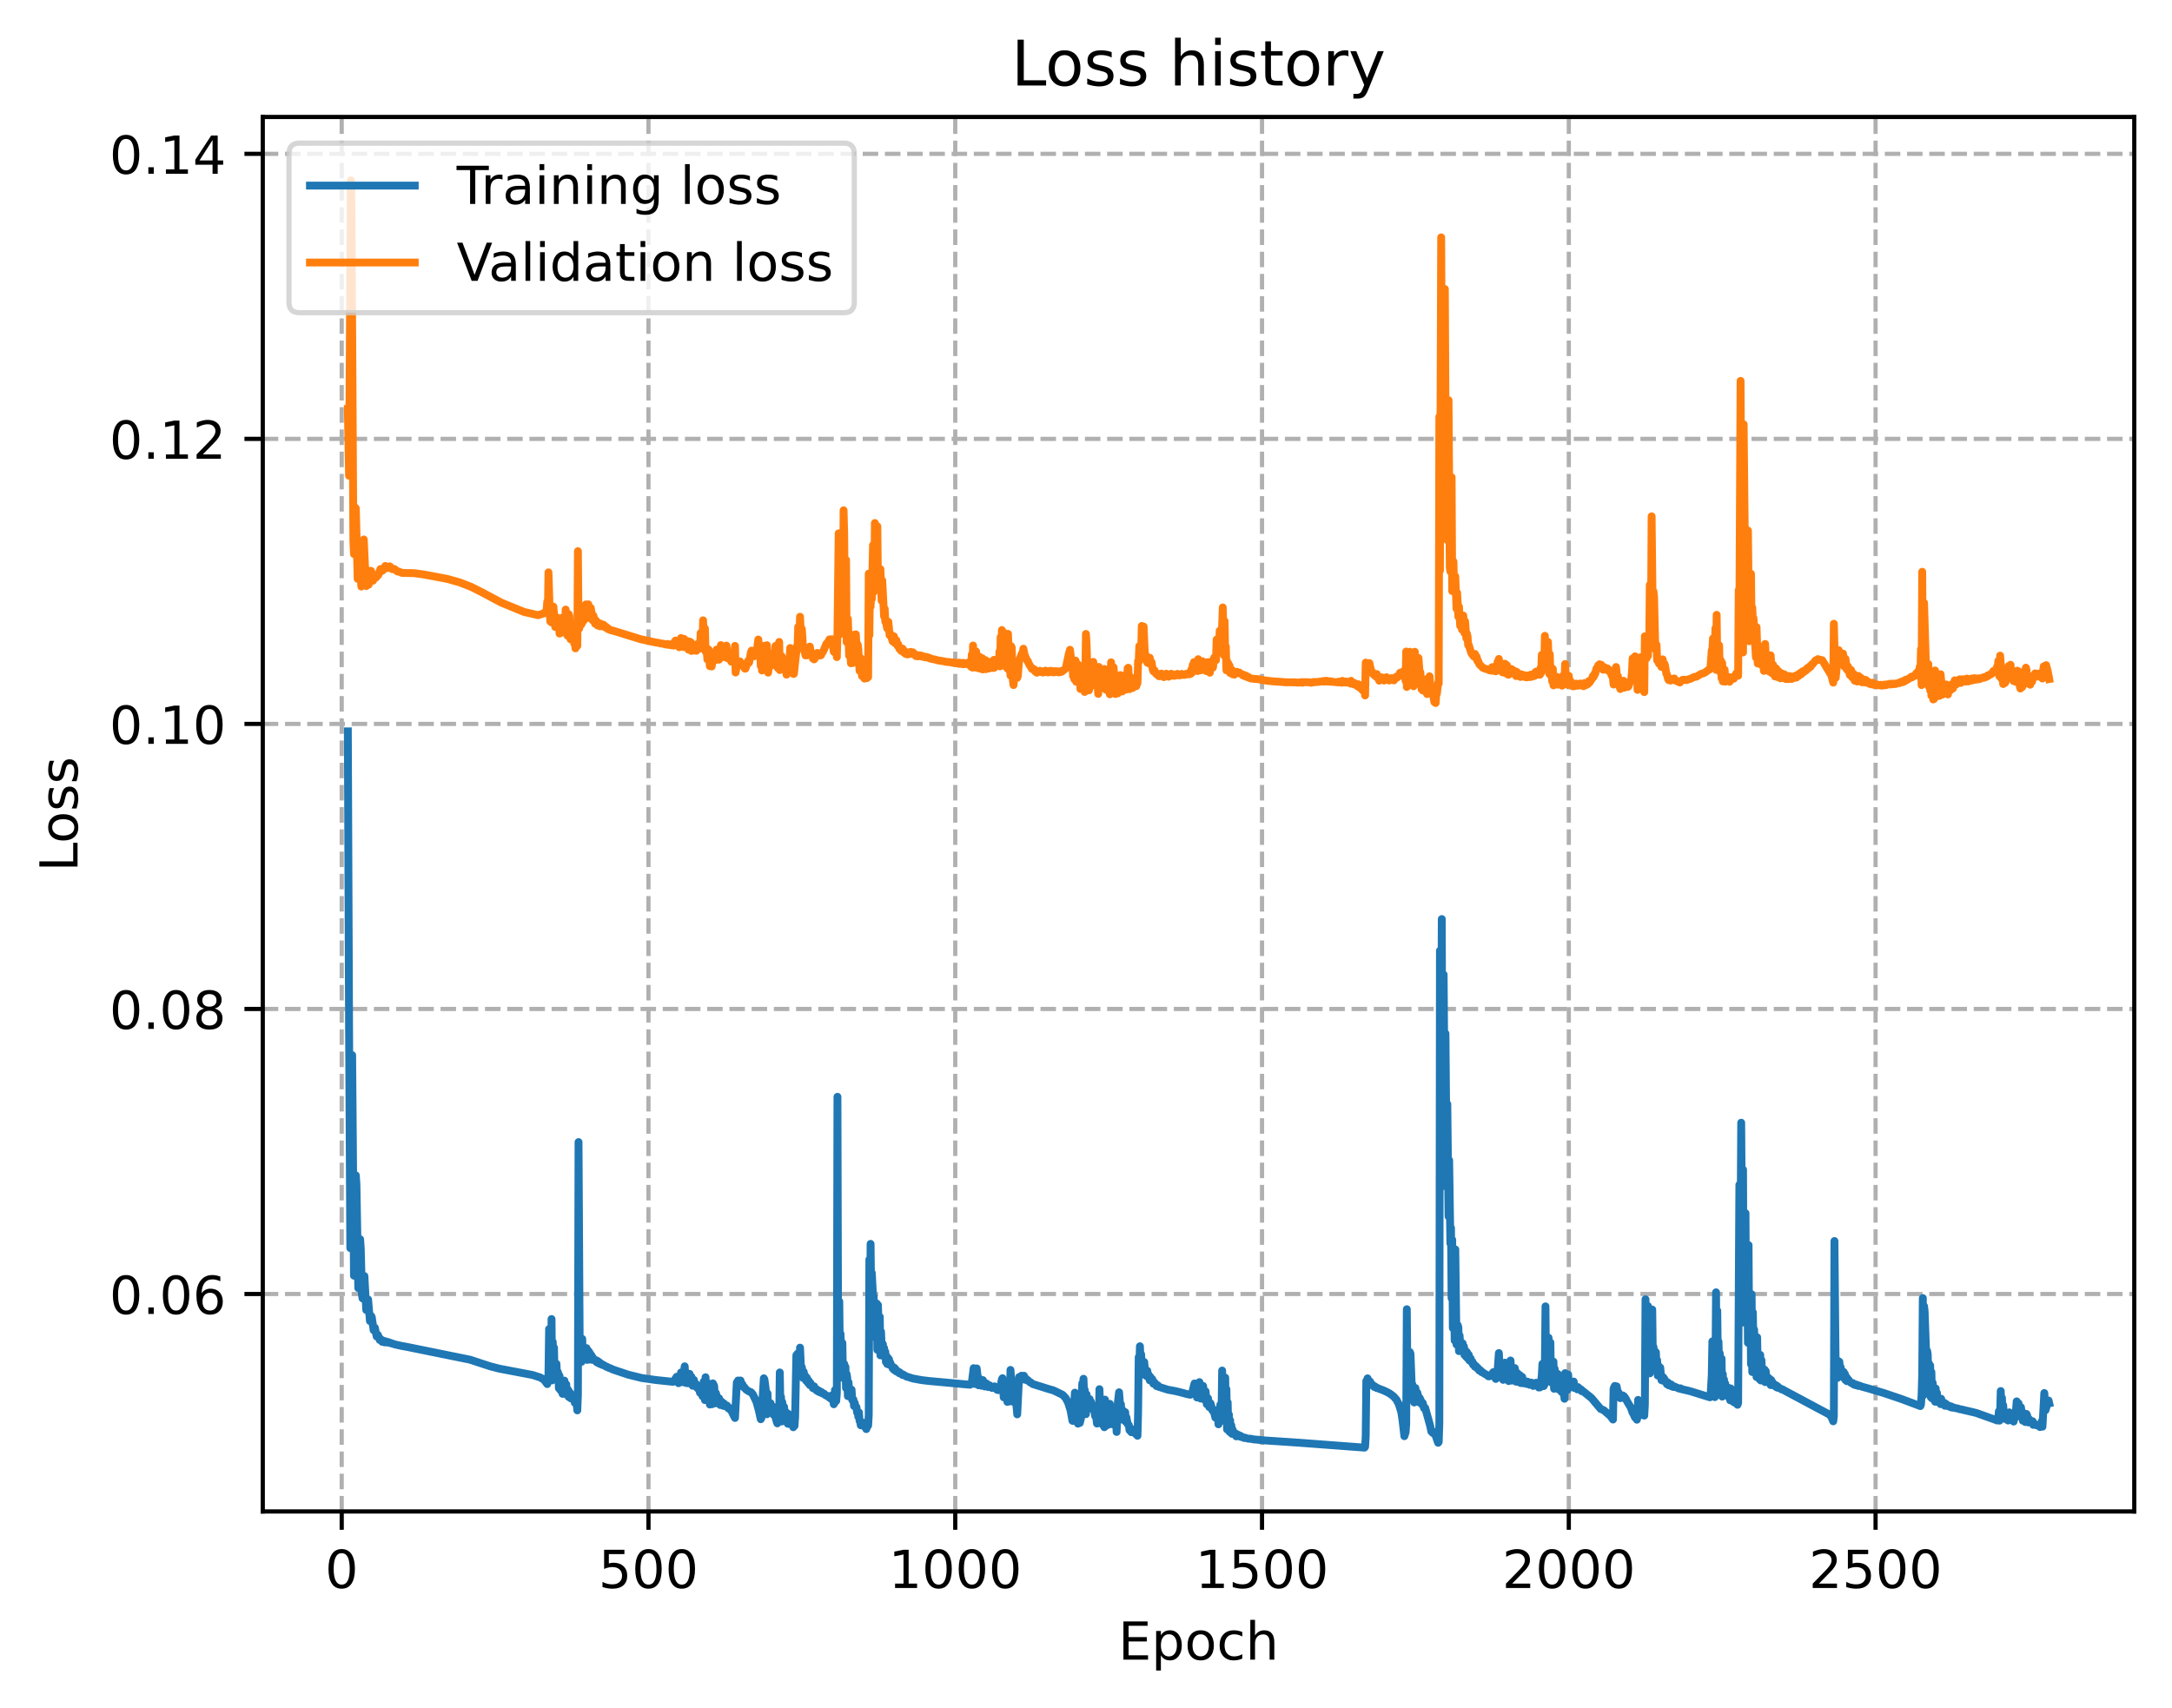 <?xml version="1.0" encoding="utf-8" standalone="no"?>
<!DOCTYPE svg PUBLIC "-//W3C//DTD SVG 1.1//EN"
  "http://www.w3.org/Graphics/SVG/1.1/DTD/svg11.dtd">
<!-- Created with matplotlib (https://matplotlib.org/) -->
<svg height="325.986pt" version="1.1" viewBox="0 0 414.464 325.986" width="414.464pt" xmlns="http://www.w3.org/2000/svg" xmlns:xlink="http://www.w3.org/1999/xlink">
 <defs>
  <style type="text/css">
*{stroke-linecap:butt;stroke-linejoin:round;}
  </style>
 </defs>
 <g id="figure_1">
  <g id="patch_1">
   <path d="M 0 325.986 
L 414.464 325.986 
L 414.464 0 
L 0 0 
z
" style="fill:#ffffff;"/>
  </g>
  <g id="axes_1">
   <g id="patch_2">
    <path d="M 50.144 288.43 
L 407.264 288.43 
L 407.264 22.318 
L 50.144 22.318 
z
" style="fill:#ffffff;"/>
   </g>
   <g id="matplotlib.axis_1">
    <g id="xtick_1">
     <g id="line2d_1">
      <path clip-path="url(#p82a01b140a)" d="M 65.206 288.43 
L 65.206 22.318 
" style="fill:none;stroke:#b0b0b0;stroke-dasharray:2.96,1.28;stroke-dashoffset:0;stroke-width:0.8;"/>
     </g>
     <g id="line2d_2">
      <defs>
       <path d="M 0 0 
L 0 3.5 
" id="m9020f202a2" style="stroke:#000000;stroke-width:0.8;"/>
      </defs>
      <g>
       <use style="stroke:#000000;stroke-width:0.8;" x="65.206" xlink:href="#m9020f202a2" y="288.43"/>
      </g>
     </g>
     <g id="text_1">
      <!-- 0 -->
      <defs>
       <path d="M 31.781 66.406 
Q 24.172 66.406 20.328 58.906 
Q 16.5 51.422 16.5 36.375 
Q 16.5 21.391 20.328 13.891 
Q 24.172 6.391 31.781 6.391 
Q 39.453 6.391 43.281 13.891 
Q 47.125 21.391 47.125 36.375 
Q 47.125 51.422 43.281 58.906 
Q 39.453 66.406 31.781 66.406 
z
M 31.781 74.219 
Q 44.047 74.219 50.516 64.516 
Q 56.984 54.828 56.984 36.375 
Q 56.984 17.969 50.516 8.266 
Q 44.047 -1.422 31.781 -1.422 
Q 19.531 -1.422 13.062 8.266 
Q 6.594 17.969 6.594 36.375 
Q 6.594 54.828 13.062 64.516 
Q 19.531 74.219 31.781 74.219 
z
" id="DejaVuSans-48"/>
      </defs>
      <g transform="translate(62.024 303.029)scale(0.1 -0.1)">
       <use xlink:href="#DejaVuSans-48"/>
      </g>
     </g>
    </g>
    <g id="xtick_2">
     <g id="line2d_3">
      <path clip-path="url(#p82a01b140a)" d="M 123.744 288.43 
L 123.744 22.318 
" style="fill:none;stroke:#b0b0b0;stroke-dasharray:2.96,1.28;stroke-dashoffset:0;stroke-width:0.8;"/>
     </g>
     <g id="line2d_4">
      <g>
       <use style="stroke:#000000;stroke-width:0.8;" x="123.744" xlink:href="#m9020f202a2" y="288.43"/>
      </g>
     </g>
     <g id="text_2">
      <!-- 500 -->
      <defs>
       <path d="M 10.797 72.906 
L 49.516 72.906 
L 49.516 64.594 
L 19.828 64.594 
L 19.828 46.734 
Q 21.969 47.469 24.109 47.828 
Q 26.266 48.188 28.422 48.188 
Q 40.625 48.188 47.75 41.5 
Q 54.891 34.812 54.891 23.391 
Q 54.891 11.625 47.562 5.094 
Q 40.234 -1.422 26.906 -1.422 
Q 22.312 -1.422 17.547 -0.641 
Q 12.797 0.141 7.719 1.703 
L 7.719 11.625 
Q 12.109 9.234 16.797 8.062 
Q 21.484 6.891 26.703 6.891 
Q 35.156 6.891 40.078 11.328 
Q 45.016 15.766 45.016 23.391 
Q 45.016 31 40.078 35.438 
Q 35.156 39.891 26.703 39.891 
Q 22.75 39.891 18.812 39.016 
Q 14.891 38.141 10.797 36.281 
z
" id="DejaVuSans-53"/>
      </defs>
      <g transform="translate(114.2 303.029)scale(0.1 -0.1)">
       <use xlink:href="#DejaVuSans-53"/>
       <use x="63.623" xlink:href="#DejaVuSans-48"/>
       <use x="127.246" xlink:href="#DejaVuSans-48"/>
      </g>
     </g>
    </g>
    <g id="xtick_3">
     <g id="line2d_5">
      <path clip-path="url(#p82a01b140a)" d="M 182.283 288.43 
L 182.283 22.318 
" style="fill:none;stroke:#b0b0b0;stroke-dasharray:2.96,1.28;stroke-dashoffset:0;stroke-width:0.8;"/>
     </g>
     <g id="line2d_6">
      <g>
       <use style="stroke:#000000;stroke-width:0.8;" x="182.283" xlink:href="#m9020f202a2" y="288.43"/>
      </g>
     </g>
     <g id="text_3">
      <!-- 1000 -->
      <defs>
       <path d="M 12.406 8.297 
L 28.516 8.297 
L 28.516 63.922 
L 10.984 60.406 
L 10.984 69.391 
L 28.422 72.906 
L 38.281 72.906 
L 38.281 8.297 
L 54.391 8.297 
L 54.391 0 
L 12.406 0 
z
" id="DejaVuSans-49"/>
      </defs>
      <g transform="translate(169.558 303.029)scale(0.1 -0.1)">
       <use xlink:href="#DejaVuSans-49"/>
       <use x="63.623" xlink:href="#DejaVuSans-48"/>
       <use x="127.246" xlink:href="#DejaVuSans-48"/>
       <use x="190.869" xlink:href="#DejaVuSans-48"/>
      </g>
     </g>
    </g>
    <g id="xtick_4">
     <g id="line2d_7">
      <path clip-path="url(#p82a01b140a)" d="M 240.821 288.43 
L 240.821 22.318 
" style="fill:none;stroke:#b0b0b0;stroke-dasharray:2.96,1.28;stroke-dashoffset:0;stroke-width:0.8;"/>
     </g>
     <g id="line2d_8">
      <g>
       <use style="stroke:#000000;stroke-width:0.8;" x="240.821" xlink:href="#m9020f202a2" y="288.43"/>
      </g>
     </g>
     <g id="text_4">
      <!-- 1500 -->
      <g transform="translate(228.096 303.029)scale(0.1 -0.1)">
       <use xlink:href="#DejaVuSans-49"/>
       <use x="63.623" xlink:href="#DejaVuSans-53"/>
       <use x="127.246" xlink:href="#DejaVuSans-48"/>
       <use x="190.869" xlink:href="#DejaVuSans-48"/>
      </g>
     </g>
    </g>
    <g id="xtick_5">
     <g id="line2d_9">
      <path clip-path="url(#p82a01b140a)" d="M 299.36 288.43 
L 299.36 22.318 
" style="fill:none;stroke:#b0b0b0;stroke-dasharray:2.96,1.28;stroke-dashoffset:0;stroke-width:0.8;"/>
     </g>
     <g id="line2d_10">
      <g>
       <use style="stroke:#000000;stroke-width:0.8;" x="299.36" xlink:href="#m9020f202a2" y="288.43"/>
      </g>
     </g>
     <g id="text_5">
      <!-- 2000 -->
      <defs>
       <path d="M 19.188 8.297 
L 53.609 8.297 
L 53.609 0 
L 7.328 0 
L 7.328 8.297 
Q 12.938 14.109 22.625 23.891 
Q 32.328 33.688 34.812 36.531 
Q 39.547 41.844 41.422 45.531 
Q 43.312 49.219 43.312 52.781 
Q 43.312 58.594 39.234 62.25 
Q 35.156 65.922 28.609 65.922 
Q 23.969 65.922 18.812 64.312 
Q 13.672 62.703 7.812 59.422 
L 7.812 69.391 
Q 13.766 71.781 18.938 73 
Q 24.125 74.219 28.422 74.219 
Q 39.75 74.219 46.484 68.547 
Q 53.219 62.891 53.219 53.422 
Q 53.219 48.922 51.531 44.891 
Q 49.859 40.875 45.406 35.406 
Q 44.188 33.984 37.641 27.219 
Q 31.109 20.453 19.188 8.297 
z
" id="DejaVuSans-50"/>
      </defs>
      <g transform="translate(286.635 303.029)scale(0.1 -0.1)">
       <use xlink:href="#DejaVuSans-50"/>
       <use x="63.623" xlink:href="#DejaVuSans-48"/>
       <use x="127.246" xlink:href="#DejaVuSans-48"/>
       <use x="190.869" xlink:href="#DejaVuSans-48"/>
      </g>
     </g>
    </g>
    <g id="xtick_6">
     <g id="line2d_11">
      <path clip-path="url(#p82a01b140a)" d="M 357.898 288.43 
L 357.898 22.318 
" style="fill:none;stroke:#b0b0b0;stroke-dasharray:2.96,1.28;stroke-dashoffset:0;stroke-width:0.8;"/>
     </g>
     <g id="line2d_12">
      <g>
       <use style="stroke:#000000;stroke-width:0.8;" x="357.898" xlink:href="#m9020f202a2" y="288.43"/>
      </g>
     </g>
     <g id="text_6">
      <!-- 2500 -->
      <g transform="translate(345.173 303.029)scale(0.1 -0.1)">
       <use xlink:href="#DejaVuSans-50"/>
       <use x="63.623" xlink:href="#DejaVuSans-53"/>
       <use x="127.246" xlink:href="#DejaVuSans-48"/>
       <use x="190.869" xlink:href="#DejaVuSans-48"/>
      </g>
     </g>
    </g>
    <g id="text_7">
     <!-- Epoch -->
     <defs>
      <path d="M 9.812 72.906 
L 55.906 72.906 
L 55.906 64.594 
L 19.672 64.594 
L 19.672 43.016 
L 54.391 43.016 
L 54.391 34.719 
L 19.672 34.719 
L 19.672 8.297 
L 56.781 8.297 
L 56.781 0 
L 9.812 0 
z
" id="DejaVuSans-69"/>
      <path d="M 18.109 8.203 
L 18.109 -20.797 
L 9.078 -20.797 
L 9.078 54.688 
L 18.109 54.688 
L 18.109 46.391 
Q 20.953 51.266 25.266 53.625 
Q 29.594 56 35.594 56 
Q 45.562 56 51.781 48.094 
Q 58.016 40.188 58.016 27.297 
Q 58.016 14.406 51.781 6.484 
Q 45.562 -1.422 35.594 -1.422 
Q 29.594 -1.422 25.266 0.953 
Q 20.953 3.328 18.109 8.203 
z
M 48.688 27.297 
Q 48.688 37.203 44.609 42.844 
Q 40.531 48.484 33.406 48.484 
Q 26.266 48.484 22.188 42.844 
Q 18.109 37.203 18.109 27.297 
Q 18.109 17.391 22.188 11.75 
Q 26.266 6.109 33.406 6.109 
Q 40.531 6.109 44.609 11.75 
Q 48.688 17.391 48.688 27.297 
z
" id="DejaVuSans-112"/>
      <path d="M 30.609 48.391 
Q 23.391 48.391 19.188 42.75 
Q 14.984 37.109 14.984 27.297 
Q 14.984 17.484 19.156 11.844 
Q 23.344 6.203 30.609 6.203 
Q 37.797 6.203 41.984 11.859 
Q 46.188 17.531 46.188 27.297 
Q 46.188 37.016 41.984 42.703 
Q 37.797 48.391 30.609 48.391 
z
M 30.609 56 
Q 42.328 56 49.016 48.375 
Q 55.719 40.766 55.719 27.297 
Q 55.719 13.875 49.016 6.219 
Q 42.328 -1.422 30.609 -1.422 
Q 18.844 -1.422 12.172 6.219 
Q 5.516 13.875 5.516 27.297 
Q 5.516 40.766 12.172 48.375 
Q 18.844 56 30.609 56 
z
" id="DejaVuSans-111"/>
      <path d="M 48.781 52.594 
L 48.781 44.188 
Q 44.969 46.297 41.141 47.344 
Q 37.312 48.391 33.406 48.391 
Q 24.656 48.391 19.812 42.844 
Q 14.984 37.312 14.984 27.297 
Q 14.984 17.281 19.812 11.734 
Q 24.656 6.203 33.406 6.203 
Q 37.312 6.203 41.141 7.25 
Q 44.969 8.297 48.781 10.406 
L 48.781 2.094 
Q 45.016 0.344 40.984 -0.531 
Q 36.969 -1.422 32.422 -1.422 
Q 20.062 -1.422 12.781 6.344 
Q 5.516 14.109 5.516 27.297 
Q 5.516 40.672 12.859 48.328 
Q 20.219 56 33.016 56 
Q 37.156 56 41.109 55.141 
Q 45.062 54.297 48.781 52.594 
z
" id="DejaVuSans-99"/>
      <path d="M 54.891 33.016 
L 54.891 0 
L 45.906 0 
L 45.906 32.719 
Q 45.906 40.484 42.875 44.328 
Q 39.844 48.188 33.797 48.188 
Q 26.516 48.188 22.312 43.547 
Q 18.109 38.922 18.109 30.906 
L 18.109 0 
L 9.078 0 
L 9.078 75.984 
L 18.109 75.984 
L 18.109 46.188 
Q 21.344 51.125 25.703 53.562 
Q 30.078 56 35.797 56 
Q 45.219 56 50.047 50.172 
Q 54.891 44.344 54.891 33.016 
z
" id="DejaVuSans-104"/>
     </defs>
     <g transform="translate(213.393 316.707)scale(0.1 -0.1)">
      <use xlink:href="#DejaVuSans-69"/>
      <use x="63.184" xlink:href="#DejaVuSans-112"/>
      <use x="126.66" xlink:href="#DejaVuSans-111"/>
      <use x="187.842" xlink:href="#DejaVuSans-99"/>
      <use x="242.822" xlink:href="#DejaVuSans-104"/>
     </g>
    </g>
   </g>
   <g id="matplotlib.axis_2">
    <g id="ytick_1">
     <g id="line2d_13">
      <path clip-path="url(#p82a01b140a)" d="M 50.144 246.935 
L 407.264 246.935 
" style="fill:none;stroke:#b0b0b0;stroke-dasharray:2.96,1.28;stroke-dashoffset:0;stroke-width:0.8;"/>
     </g>
     <g id="line2d_14">
      <defs>
       <path d="M 0 0 
L -3.5 0 
" id="m660b815a08" style="stroke:#000000;stroke-width:0.8;"/>
      </defs>
      <g>
       <use style="stroke:#000000;stroke-width:0.8;" x="50.144" xlink:href="#m660b815a08" y="246.935"/>
      </g>
     </g>
     <g id="text_8">
      <!-- 0.06 -->
      <defs>
       <path d="M 10.688 12.406 
L 21 12.406 
L 21 0 
L 10.688 0 
z
" id="DejaVuSans-46"/>
       <path d="M 33.016 40.375 
Q 26.375 40.375 22.484 35.828 
Q 18.609 31.297 18.609 23.391 
Q 18.609 15.531 22.484 10.953 
Q 26.375 6.391 33.016 6.391 
Q 39.656 6.391 43.531 10.953 
Q 47.406 15.531 47.406 23.391 
Q 47.406 31.297 43.531 35.828 
Q 39.656 40.375 33.016 40.375 
z
M 52.594 71.297 
L 52.594 62.312 
Q 48.875 64.062 45.094 64.984 
Q 41.312 65.922 37.594 65.922 
Q 27.828 65.922 22.672 59.328 
Q 17.531 52.734 16.797 39.406 
Q 19.672 43.656 24.016 45.922 
Q 28.375 48.188 33.594 48.188 
Q 44.578 48.188 50.953 41.516 
Q 57.328 34.859 57.328 23.391 
Q 57.328 12.156 50.688 5.359 
Q 44.047 -1.422 33.016 -1.422 
Q 20.359 -1.422 13.672 8.266 
Q 6.984 17.969 6.984 36.375 
Q 6.984 53.656 15.188 63.938 
Q 23.391 74.219 37.203 74.219 
Q 40.922 74.219 44.703 73.484 
Q 48.484 72.75 52.594 71.297 
z
" id="DejaVuSans-54"/>
      </defs>
      <g transform="translate(20.878 250.734)scale(0.1 -0.1)">
       <use xlink:href="#DejaVuSans-48"/>
       <use x="63.623" xlink:href="#DejaVuSans-46"/>
       <use x="95.41" xlink:href="#DejaVuSans-48"/>
       <use x="159.033" xlink:href="#DejaVuSans-54"/>
      </g>
     </g>
    </g>
    <g id="ytick_2">
     <g id="line2d_15">
      <path clip-path="url(#p82a01b140a)" d="M 50.144 192.539 
L 407.264 192.539 
" style="fill:none;stroke:#b0b0b0;stroke-dasharray:2.96,1.28;stroke-dashoffset:0;stroke-width:0.8;"/>
     </g>
     <g id="line2d_16">
      <g>
       <use style="stroke:#000000;stroke-width:0.8;" x="50.144" xlink:href="#m660b815a08" y="192.539"/>
      </g>
     </g>
     <g id="text_9">
      <!-- 0.08 -->
      <defs>
       <path d="M 31.781 34.625 
Q 24.75 34.625 20.719 30.859 
Q 16.703 27.094 16.703 20.516 
Q 16.703 13.922 20.719 10.156 
Q 24.75 6.391 31.781 6.391 
Q 38.812 6.391 42.859 10.172 
Q 46.922 13.969 46.922 20.516 
Q 46.922 27.094 42.891 30.859 
Q 38.875 34.625 31.781 34.625 
z
M 21.922 38.812 
Q 15.578 40.375 12.031 44.719 
Q 8.5 49.078 8.5 55.328 
Q 8.5 64.062 14.719 69.141 
Q 20.953 74.219 31.781 74.219 
Q 42.672 74.219 48.875 69.141 
Q 55.078 64.062 55.078 55.328 
Q 55.078 49.078 51.531 44.719 
Q 48 40.375 41.703 38.812 
Q 48.828 37.156 52.797 32.312 
Q 56.781 27.484 56.781 20.516 
Q 56.781 9.906 50.312 4.234 
Q 43.844 -1.422 31.781 -1.422 
Q 19.734 -1.422 13.25 4.234 
Q 6.781 9.906 6.781 20.516 
Q 6.781 27.484 10.781 32.312 
Q 14.797 37.156 21.922 38.812 
z
M 18.312 54.391 
Q 18.312 48.734 21.844 45.562 
Q 25.391 42.391 31.781 42.391 
Q 38.141 42.391 41.719 45.562 
Q 45.312 48.734 45.312 54.391 
Q 45.312 60.062 41.719 63.234 
Q 38.141 66.406 31.781 66.406 
Q 25.391 66.406 21.844 63.234 
Q 18.312 60.062 18.312 54.391 
z
" id="DejaVuSans-56"/>
      </defs>
      <g transform="translate(20.878 196.339)scale(0.1 -0.1)">
       <use xlink:href="#DejaVuSans-48"/>
       <use x="63.623" xlink:href="#DejaVuSans-46"/>
       <use x="95.41" xlink:href="#DejaVuSans-48"/>
       <use x="159.033" xlink:href="#DejaVuSans-56"/>
      </g>
     </g>
    </g>
    <g id="ytick_3">
     <g id="line2d_17">
      <path clip-path="url(#p82a01b140a)" d="M 50.144 138.144 
L 407.264 138.144 
" style="fill:none;stroke:#b0b0b0;stroke-dasharray:2.96,1.28;stroke-dashoffset:0;stroke-width:0.8;"/>
     </g>
     <g id="line2d_18">
      <g>
       <use style="stroke:#000000;stroke-width:0.8;" x="50.144" xlink:href="#m660b815a08" y="138.144"/>
      </g>
     </g>
     <g id="text_10">
      <!-- 0.10 -->
      <g transform="translate(20.878 141.943)scale(0.1 -0.1)">
       <use xlink:href="#DejaVuSans-48"/>
       <use x="63.623" xlink:href="#DejaVuSans-46"/>
       <use x="95.41" xlink:href="#DejaVuSans-49"/>
       <use x="159.033" xlink:href="#DejaVuSans-48"/>
      </g>
     </g>
    </g>
    <g id="ytick_4">
     <g id="line2d_19">
      <path clip-path="url(#p82a01b140a)" d="M 50.144 83.749 
L 407.264 83.749 
" style="fill:none;stroke:#b0b0b0;stroke-dasharray:2.96,1.28;stroke-dashoffset:0;stroke-width:0.8;"/>
     </g>
     <g id="line2d_20">
      <g>
       <use style="stroke:#000000;stroke-width:0.8;" x="50.144" xlink:href="#m660b815a08" y="83.749"/>
      </g>
     </g>
     <g id="text_11">
      <!-- 0.12 -->
      <g transform="translate(20.878 87.548)scale(0.1 -0.1)">
       <use xlink:href="#DejaVuSans-48"/>
       <use x="63.623" xlink:href="#DejaVuSans-46"/>
       <use x="95.41" xlink:href="#DejaVuSans-49"/>
       <use x="159.033" xlink:href="#DejaVuSans-50"/>
      </g>
     </g>
    </g>
    <g id="ytick_5">
     <g id="line2d_21">
      <path clip-path="url(#p82a01b140a)" d="M 50.144 29.353 
L 407.264 29.353 
" style="fill:none;stroke:#b0b0b0;stroke-dasharray:2.96,1.28;stroke-dashoffset:0;stroke-width:0.8;"/>
     </g>
     <g id="line2d_22">
      <g>
       <use style="stroke:#000000;stroke-width:0.8;" x="50.144" xlink:href="#m660b815a08" y="29.353"/>
      </g>
     </g>
     <g id="text_12">
      <!-- 0.14 -->
      <defs>
       <path d="M 37.797 64.312 
L 12.891 25.391 
L 37.797 25.391 
z
M 35.203 72.906 
L 47.609 72.906 
L 47.609 25.391 
L 58.016 25.391 
L 58.016 17.188 
L 47.609 17.188 
L 47.609 0 
L 37.797 0 
L 37.797 17.188 
L 4.891 17.188 
L 4.891 26.703 
z
" id="DejaVuSans-52"/>
      </defs>
      <g transform="translate(20.878 33.152)scale(0.1 -0.1)">
       <use xlink:href="#DejaVuSans-48"/>
       <use x="63.623" xlink:href="#DejaVuSans-46"/>
       <use x="95.41" xlink:href="#DejaVuSans-49"/>
       <use x="159.033" xlink:href="#DejaVuSans-52"/>
      </g>
     </g>
    </g>
    <g id="text_13">
     <!-- Loss -->
     <defs>
      <path d="M 9.812 72.906 
L 19.672 72.906 
L 19.672 8.297 
L 55.172 8.297 
L 55.172 0 
L 9.812 0 
z
" id="DejaVuSans-76"/>
      <path d="M 44.281 53.078 
L 44.281 44.578 
Q 40.484 46.531 36.375 47.5 
Q 32.281 48.484 27.875 48.484 
Q 21.188 48.484 17.844 46.438 
Q 14.5 44.391 14.5 40.281 
Q 14.5 37.156 16.891 35.375 
Q 19.281 33.594 26.516 31.984 
L 29.594 31.297 
Q 39.156 29.25 43.188 25.516 
Q 47.219 21.781 47.219 15.094 
Q 47.219 7.469 41.188 3.016 
Q 35.156 -1.422 24.609 -1.422 
Q 20.219 -1.422 15.453 -0.562 
Q 10.688 0.297 5.422 2 
L 5.422 11.281 
Q 10.406 8.688 15.234 7.391 
Q 20.062 6.109 24.812 6.109 
Q 31.156 6.109 34.562 8.281 
Q 37.984 10.453 37.984 14.406 
Q 37.984 18.062 35.516 20.016 
Q 33.062 21.969 24.703 23.781 
L 21.578 24.516 
Q 13.234 26.266 9.516 29.906 
Q 5.812 33.547 5.812 39.891 
Q 5.812 47.609 11.281 51.797 
Q 16.75 56 26.812 56 
Q 31.781 56 36.172 55.266 
Q 40.578 54.547 44.281 53.078 
z
" id="DejaVuSans-115"/>
     </defs>
     <g transform="translate(14.798 166.341)rotate(-90)scale(0.1 -0.1)">
      <use xlink:href="#DejaVuSans-76"/>
      <use x="53.963" xlink:href="#DejaVuSans-111"/>
      <use x="115.145" xlink:href="#DejaVuSans-115"/>
      <use x="167.244" xlink:href="#DejaVuSans-115"/>
     </g>
    </g>
   </g>
   <g id="line2d_23">
    <path clip-path="url(#p82a01b140a)" d="M 66.376 139.565 
L 66.611 196.306 
L 66.845 238.174 
L 67.196 201.347 
L 67.547 243.44 
L 67.664 239.121 
L 67.898 224.286 
L 68.016 226.027 
L 68.367 245.804 
L 68.484 244.331 
L 68.718 236.477 
L 68.835 238.115 
L 69.069 247.023 
L 69.186 247.776 
L 69.538 243.501 
L 69.889 249.994 
L 70.006 249.589 
L 70.24 247.972 
L 70.591 252.094 
L 70.825 251.122 
L 70.942 251.357 
L 71.294 253.833 
L 71.528 253.359 
L 71.879 255.04 
L 72.113 254.745 
L 72.464 255.708 
L 72.582 255.488 
L 72.699 255.605 
L 72.933 256.062 
L 73.167 255.842 
L 73.401 256.165 
L 73.635 255.979 
L 73.869 256.191 
L 74.104 256.105 
L 74.338 256.276 
L 74.572 256.27 
L 74.806 256.393 
L 75.04 256.443 
L 75.274 256.534 
L 75.86 256.667 
L 76.562 256.824 
L 77.733 257.038 
L 89.675 259.464 
L 93.538 260.728 
L 95.294 261.182 
L 101.617 262.383 
L 103.139 262.878 
L 103.841 263.328 
L 104.192 263.802 
L 104.427 264.119 
L 104.544 263.821 
L 104.661 262.136 
L 104.778 253.62 
L 104.895 258.942 
L 105.012 256.45 
L 105.129 262.877 
L 105.246 251.711 
L 105.363 263.411 
L 105.48 256.091 
L 105.597 262.388 
L 105.714 257.163 
L 105.831 262.782 
L 105.949 260.091 
L 106.066 262.48 
L 106.183 260.252 
L 106.3 262.796 
L 106.417 261.758 
L 106.534 262.106 
L 106.651 264.931 
L 106.768 262.539 
L 106.885 265.208 
L 107.002 264.374 
L 107.119 265.492 
L 107.236 264.27 
L 107.353 265.992 
L 107.705 263.46 
L 107.939 265.589 
L 108.056 264.18 
L 108.173 266.18 
L 108.407 265.212 
L 108.524 266.575 
L 108.641 265.608 
L 108.758 265.744 
L 108.875 266.823 
L 108.993 266.044 
L 109.227 266.946 
L 109.344 266.663 
L 109.695 267.7 
L 109.929 266.624 
L 110.163 269.139 
L 110.28 266.174 
L 110.397 217.94 
L 110.632 259.374 
L 110.866 256.138 
L 110.983 259.865 
L 111.1 255.497 
L 111.217 259.253 
L 111.334 257.045 
L 111.568 258.67 
L 111.685 257.304 
L 111.802 259.302 
L 111.919 257.257 
L 112.037 259.504 
L 112.154 257.654 
L 112.271 259.467 
L 112.388 257.911 
L 112.505 259.443 
L 112.622 258.309 
L 112.739 259.405 
L 112.856 258.645 
L 112.973 259.491 
L 113.09 259.002 
L 113.207 259.482 
L 113.324 259.387 
L 113.559 259.651 
L 113.676 259.545 
L 113.793 259.898 
L 113.91 259.639 
L 114.027 260.046 
L 114.144 259.79 
L 114.261 260.167 
L 114.378 259.965 
L 114.495 260.276 
L 114.612 260.153 
L 114.729 260.371 
L 114.846 260.307 
L 114.963 260.482 
L 115.081 260.447 
L 115.315 260.566 
L 115.666 260.806 
L 115.783 260.8 
L 116.134 261.011 
L 116.485 261.115 
L 116.837 261.296 
L 117.422 261.504 
L 119.881 262.325 
L 122.456 262.964 
L 125.149 263.345 
L 128.427 263.692 
L 128.661 263.452 
L 129.13 262.725 
L 129.481 263.95 
L 129.598 263.873 
L 129.715 263.467 
L 129.949 261.906 
L 130.066 262.216 
L 130.301 263.769 
L 130.652 260.733 
L 130.886 263.912 
L 131.12 262.22 
L 131.237 263.963 
L 131.354 263.947 
L 131.588 262.165 
L 131.705 263.928 
L 131.823 263.797 
L 131.94 262.732 
L 132.174 264.44 
L 132.408 263.321 
L 132.642 264.526 
L 132.759 264.064 
L 132.876 264.161 
L 133.11 264.924 
L 133.227 264.642 
L 133.345 264.807 
L 133.579 265.797 
L 133.696 265.661 
L 133.813 265.322 
L 134.047 266.438 
L 134.164 266.131 
L 134.281 263.653 
L 134.515 267.176 
L 134.632 262.818 
L 134.867 266.887 
L 135.101 265.858 
L 135.218 266.307 
L 135.335 265.551 
L 135.452 268.021 
L 135.569 264.076 
L 135.686 265.673 
L 135.803 264.487 
L 135.92 267.955 
L 136.037 263.982 
L 136.271 264.459 
L 136.506 267.793 
L 136.623 265.862 
L 136.74 266.363 
L 136.857 267.52 
L 137.091 267.209 
L 137.208 266.819 
L 137.325 267.14 
L 137.442 268.114 
L 137.676 267.463 
L 137.793 267.569 
L 138.028 268.279 
L 138.145 267.829 
L 138.262 267.927 
L 138.496 268.387 
L 138.613 268.419 
L 138.73 268.224 
L 138.964 268.737 
L 139.081 268.585 
L 139.433 269.118 
L 139.55 269.18 
L 140.018 270.145 
L 140.252 270.585 
L 140.603 263.812 
L 140.72 264.013 
L 140.837 263.44 
L 140.955 263.582 
L 141.072 264.105 
L 141.306 263.438 
L 141.54 264.397 
L 141.657 264.146 
L 141.891 264.718 
L 142.008 264.68 
L 142.359 265.166 
L 142.945 265.538 
L 143.296 265.664 
L 143.647 266.058 
L 144.35 267.522 
L 144.818 269.231 
L 145.169 270.829 
L 145.286 270.632 
L 145.755 263.016 
L 145.872 263.237 
L 146.106 265.015 
L 146.34 269.878 
L 146.457 265.893 
L 146.574 269.221 
L 146.691 268.064 
L 146.808 268.143 
L 146.925 268.056 
L 147.043 267.774 
L 147.277 269.241 
L 147.394 268.354 
L 147.628 270.004 
L 147.745 269.697 
L 147.862 269.971 
L 148.213 271.281 
L 148.33 271.615 
L 148.447 271.369 
L 148.565 268.674 
L 148.682 270.624 
L 148.799 261.902 
L 148.916 268.166 
L 149.033 266.565 
L 149.15 271.262 
L 149.267 267.553 
L 149.501 269.203 
L 149.618 268.473 
L 149.735 270.157 
L 149.852 269.317 
L 149.969 269.51 
L 150.087 270.805 
L 150.204 269.873 
L 150.321 271.683 
L 150.438 269.814 
L 150.555 271.738 
L 150.672 271.123 
L 150.789 271.738 
L 150.906 271.179 
L 151.023 271.314 
L 151.14 271.148 
L 151.374 272.361 
L 151.491 271.749 
L 151.609 272.105 
L 151.726 270.449 
L 151.96 258.636 
L 152.194 258.31 
L 152.311 259.866 
L 152.428 258.51 
L 152.545 262.476 
L 152.662 257.17 
L 152.896 262.203 
L 153.013 260.905 
L 153.248 262.96 
L 153.365 261.785 
L 153.482 262.5 
L 153.599 262.484 
L 153.716 262.665 
L 153.833 263.492 
L 153.95 262.897 
L 154.184 263.891 
L 154.301 263.452 
L 154.418 263.67 
L 154.535 264.315 
L 154.653 263.914 
L 154.887 264.439 
L 155.004 264.393 
L 155.121 264.893 
L 155.355 264.555 
L 155.589 265.131 
L 155.706 265.031 
L 155.823 265.352 
L 156.057 265.258 
L 156.175 265.565 
L 156.409 265.466 
L 156.526 265.732 
L 156.76 265.651 
L 156.994 265.94 
L 157.228 265.931 
L 157.579 266.288 
L 157.814 266.342 
L 158.633 266.978 
L 158.75 266.275 
L 158.984 266.841 
L 159.101 267.972 
L 159.219 267.769 
L 159.336 265.242 
L 159.57 267.343 
L 159.687 265.835 
L 159.804 209.297 
L 159.921 254.917 
L 160.038 254.717 
L 160.155 248.362 
L 160.272 259.25 
L 160.389 254.53 
L 160.623 261.622 
L 160.741 256.269 
L 160.858 262.955 
L 161.092 260.274 
L 161.209 262.215 
L 161.326 260.825 
L 161.443 264.89 
L 161.56 262.216 
L 161.677 262.968 
L 161.794 266.427 
L 161.911 263.774 
L 162.028 265.272 
L 162.263 265.109 
L 162.38 266.612 
L 162.497 265.188 
L 162.614 267.14 
L 162.731 266.949 
L 162.848 267.065 
L 162.965 268.309 
L 163.082 267.676 
L 163.316 268.588 
L 163.433 268.529 
L 163.55 269.539 
L 163.667 269.351 
L 163.785 270.346 
L 163.902 269.52 
L 164.019 271.146 
L 164.136 271.224 
L 164.253 271.987 
L 164.37 271.529 
L 164.487 271.756 
L 164.604 271.461 
L 164.721 272.079 
L 164.838 271.97 
L 165.072 272.273 
L 165.307 272.712 
L 165.541 272.111 
L 165.658 272.043 
L 165.775 270.026 
L 165.892 240.346 
L 166.009 253.556 
L 166.126 237.364 
L 166.243 247.947 
L 166.36 242.916 
L 166.594 247.519 
L 166.711 247.371 
L 166.829 251.283 
L 166.946 251.271 
L 167.063 250.559 
L 167.18 255.367 
L 167.297 248.749 
L 167.414 257.589 
L 167.531 249.025 
L 167.765 256.271 
L 167.882 251.285 
L 167.999 258.64 
L 168.116 254.125 
L 168.233 256.761 
L 168.351 256.829 
L 168.468 256.493 
L 168.585 258.342 
L 168.702 257.244 
L 168.819 258.971 
L 168.936 257.966 
L 169.053 259.911 
L 169.17 258.786 
L 169.287 260.278 
L 169.404 259.089 
L 169.521 260.368 
L 169.638 259.373 
L 169.755 260.347 
L 169.873 260.018 
L 170.107 260.71 
L 170.224 260.736 
L 170.341 261.151 
L 170.458 260.87 
L 170.575 261.381 
L 170.692 261.024 
L 170.809 261.548 
L 170.926 261.305 
L 171.043 261.714 
L 171.16 261.616 
L 171.395 261.889 
L 171.512 261.784 
L 171.629 262.069 
L 171.746 261.94 
L 171.98 262.194 
L 172.097 262.226 
L 172.214 262.377 
L 172.331 262.283 
L 172.565 262.446 
L 173.034 262.715 
L 173.268 262.766 
L 174.204 263.056 
L 175.843 263.36 
L 177.365 263.542 
L 185.093 264.246 
L 185.327 264.117 
L 185.444 263.813 
L 185.795 261.084 
L 186.029 264.1 
L 186.146 263.917 
L 186.38 261.133 
L 186.732 264.355 
L 186.966 263.139 
L 187.083 263.535 
L 187.317 264.443 
L 187.551 263.359 
L 187.668 263.609 
L 187.902 264.573 
L 188.137 263.972 
L 188.254 264.022 
L 188.488 264.667 
L 188.605 264.683 
L 188.839 264.36 
L 189.073 264.56 
L 189.307 264.865 
L 189.541 264.728 
L 189.776 264.555 
L 189.893 264.636 
L 190.244 265.204 
L 190.478 265.278 
L 190.595 265.258 
L 190.829 264.916 
L 190.946 264.504 
L 191.181 263.184 
L 191.298 263 
L 191.532 266.658 
L 191.649 266.678 
L 191.766 266.175 
L 191.883 264.315 
L 192 265.022 
L 192.234 267.526 
L 192.351 266.949 
L 192.468 263.834 
L 192.703 267.423 
L 192.82 261.421 
L 193.054 264.593 
L 193.171 263.746 
L 193.405 267.524 
L 193.522 264.607 
L 193.756 267.447 
L 193.873 267.213 
L 194.107 269.9 
L 194.459 262.787 
L 194.576 262.746 
L 194.693 263.293 
L 194.927 262.522 
L 195.161 263.236 
L 195.395 262.532 
L 195.629 263.303 
L 195.864 263.152 
L 196.098 263.469 
L 196.215 263.448 
L 196.566 263.795 
L 196.683 263.797 
L 197.034 264.101 
L 200.078 265.058 
L 201.015 265.323 
L 202.771 266.167 
L 203.357 266.788 
L 203.825 267.68 
L 204.293 269.171 
L 204.644 271.123 
L 204.762 271.154 
L 205.113 265.756 
L 205.23 270.619 
L 205.347 267.138 
L 205.698 271.673 
L 205.815 270.249 
L 205.932 271.491 
L 206.049 271.543 
L 206.284 270.601 
L 206.518 263.981 
L 206.635 264.785 
L 206.752 263.108 
L 206.869 266.119 
L 206.986 265.216 
L 207.22 269.864 
L 207.337 266.075 
L 207.571 268.483 
L 207.806 267.806 
L 207.923 266.984 
L 208.04 267.581 
L 208.157 267.459 
L 208.274 267.873 
L 208.508 268.951 
L 208.625 268.925 
L 208.742 268.606 
L 208.976 270.239 
L 209.093 269.767 
L 209.328 271.651 
L 209.445 271.603 
L 209.562 269.52 
L 209.679 270.821 
L 209.796 265.094 
L 210.03 270.677 
L 210.264 267.119 
L 210.381 271.849 
L 210.615 267.815 
L 210.732 272.353 
L 210.85 267.085 
L 210.967 271.456 
L 211.084 271.377 
L 211.201 269.891 
L 211.318 271.959 
L 211.435 271.846 
L 211.552 268.937 
L 211.669 269.022 
L 211.786 267.889 
L 212.02 271.756 
L 212.137 269.955 
L 212.254 271.711 
L 212.372 268.95 
L 212.489 271.848 
L 212.606 270.855 
L 212.723 271.764 
L 212.84 271.673 
L 212.957 271.148 
L 213.074 273.258 
L 213.308 267.713 
L 213.542 265.686 
L 213.659 267.165 
L 213.776 270.896 
L 213.894 267.968 
L 214.011 269.888 
L 214.128 269.346 
L 214.245 269.634 
L 214.362 269.229 
L 214.479 269.585 
L 214.596 271.1 
L 214.713 269.483 
L 214.83 271.321 
L 214.947 270.483 
L 215.181 271.749 
L 215.416 271.958 
L 215.533 272.932 
L 215.65 272.662 
L 215.767 272.826 
L 215.884 273.308 
L 216.001 272.736 
L 216.118 273.204 
L 216.352 273.01 
L 216.469 273.442 
L 216.586 273.361 
L 216.82 273.743 
L 216.938 273.57 
L 217.055 273.982 
L 217.172 269.635 
L 217.289 258.981 
L 217.406 260.745 
L 217.523 256.901 
L 217.64 259.975 
L 217.757 258.454 
L 217.874 262.14 
L 217.991 259.655 
L 218.108 261.921 
L 218.342 259.914 
L 218.577 262.473 
L 218.694 261.834 
L 218.811 262.607 
L 218.928 261.576 
L 219.045 262.458 
L 219.162 262.295 
L 219.396 263.411 
L 219.513 262.749 
L 219.747 263.405 
L 219.864 263.162 
L 220.099 264.06 
L 220.216 263.721 
L 220.333 264.031 
L 220.45 264 
L 220.567 264.153 
L 220.684 264.506 
L 220.918 264.347 
L 221.152 264.674 
L 221.386 264.726 
L 221.621 264.801 
L 222.908 265.212 
L 223.377 265.29 
L 224.313 265.463 
L 225.367 265.719 
L 226.421 266.007 
L 227.123 266.16 
L 227.357 266.014 
L 227.474 265.837 
L 227.943 264.001 
L 228.411 266.682 
L 228.528 266.247 
L 228.879 263.744 
L 229.114 266.888 
L 229.231 266.879 
L 229.465 264.851 
L 229.582 264.481 
L 229.816 267.09 
L 230.05 265.498 
L 230.284 267.969 
L 230.518 266.831 
L 230.753 268.514 
L 230.987 267.788 
L 231.104 268.146 
L 231.338 269.132 
L 231.455 268.888 
L 231.572 269.136 
L 231.923 270.533 
L 232.158 270.277 
L 232.275 269.108 
L 232.392 269.831 
L 232.509 271.8 
L 232.626 270.874 
L 232.743 271.161 
L 232.86 268.065 
L 232.977 270.591 
L 233.094 269.636 
L 233.211 261.541 
L 233.328 269.532 
L 233.562 264.877 
L 233.68 271.199 
L 233.797 262.891 
L 233.914 270.958 
L 234.031 265.104 
L 234.148 272.772 
L 234.265 267.608 
L 234.382 272.68 
L 234.499 269.925 
L 234.616 273.228 
L 234.733 271.034 
L 234.85 273.391 
L 234.967 272.01 
L 235.084 273.617 
L 235.202 272.803 
L 235.436 273.547 
L 235.553 273.583 
L 235.67 273.82 
L 235.787 273.545 
L 235.904 274.097 
L 236.021 273.685 
L 236.138 273.875 
L 236.255 273.792 
L 236.372 274.087 
L 236.489 273.907 
L 236.606 274.117 
L 236.724 274.005 
L 236.841 274.221 
L 236.958 274.15 
L 237.426 274.416 
L 237.543 274.334 
L 237.777 274.425 
L 238.246 274.553 
L 238.597 274.546 
L 238.831 274.589 
L 239.182 274.67 
L 240.353 274.775 
L 241.29 274.871 
L 247.495 275.282 
L 260.373 276.247 
L 260.49 276.083 
L 260.607 274.111 
L 260.724 263.515 
L 260.841 263.56 
L 260.958 263.026 
L 261.31 263.885 
L 261.427 263.624 
L 261.778 264.334 
L 261.895 264.243 
L 262.246 264.68 
L 262.363 264.563 
L 262.715 264.888 
L 262.832 264.851 
L 263.183 265.026 
L 263.417 265.107 
L 264.12 265.382 
L 264.588 265.598 
L 265.173 265.913 
L 265.876 266.428 
L 266.461 267.08 
L 266.929 267.971 
L 267.398 269.48 
L 267.632 271.032 
L 267.983 274.064 
L 268.217 273.326 
L 268.334 271.782 
L 268.451 249.835 
L 268.568 263.366 
L 268.686 259.135 
L 268.92 260.623 
L 269.037 258.02 
L 269.154 258.324 
L 269.388 264.446 
L 269.505 264.167 
L 269.622 265.112 
L 269.856 267.633 
L 270.09 264.868 
L 270.325 267.051 
L 270.442 265.745 
L 270.559 266.165 
L 270.676 267.545 
L 270.91 266.774 
L 271.144 267.283 
L 271.261 267.938 
L 271.378 267.901 
L 271.495 267.73 
L 271.73 268.72 
L 271.847 268.587 
L 271.964 268.699 
L 272.9 272.071 
L 273.134 273.178 
L 273.486 273.502 
L 273.603 273.277 
L 273.72 273.295 
L 274.422 275.324 
L 274.539 275.154 
L 274.656 271.597 
L 274.774 181.42 
L 274.891 226.704 
L 275.125 175.381 
L 275.242 216.58 
L 275.476 185.978 
L 275.71 215.584 
L 275.827 197.233 
L 276.061 223.781 
L 276.178 210.686 
L 276.413 232.125 
L 276.53 221.399 
L 276.764 237.279 
L 276.881 234.326 
L 276.998 247.74 
L 277.115 236.598 
L 277.232 253.428 
L 277.349 240.842 
L 277.583 255.813 
L 277.7 238.422 
L 277.935 256.577 
L 278.052 256.353 
L 278.169 252.884 
L 278.286 253.291 
L 278.403 257.836 
L 278.52 254.85 
L 278.637 256.656 
L 278.754 256.539 
L 278.871 256.185 
L 278.988 257.223 
L 279.105 256.346 
L 279.222 258.023 
L 279.34 256.913 
L 279.457 258.571 
L 279.574 257.622 
L 279.808 258.961 
L 279.925 258.031 
L 280.042 259.187 
L 280.159 259.149 
L 280.276 258.54 
L 280.393 259.618 
L 280.51 259.645 
L 280.627 259.234 
L 280.862 260.024 
L 280.979 259.857 
L 281.096 260.421 
L 281.33 260.392 
L 281.447 260.816 
L 281.681 260.721 
L 281.915 261.142 
L 282.032 261.067 
L 282.266 261.536 
L 282.501 261.499 
L 282.735 261.852 
L 282.852 261.829 
L 283.32 262.176 
L 283.554 262.263 
L 284.023 262.642 
L 284.257 262.629 
L 284.608 262.315 
L 284.959 261.841 
L 285.428 263.139 
L 285.545 263.026 
L 285.662 262.526 
L 285.779 261.483 
L 286.013 258.2 
L 286.247 262.244 
L 286.364 262.03 
L 286.481 260.956 
L 286.598 261.371 
L 286.832 263.315 
L 286.95 262.751 
L 287.184 260.038 
L 287.301 260.776 
L 287.418 262.6 
L 287.535 262.483 
L 287.652 261.597 
L 287.886 263.549 
L 288.003 263 
L 288.237 259.618 
L 288.472 263.46 
L 288.706 261.538 
L 288.823 263.4 
L 288.94 262.681 
L 289.057 261.066 
L 289.174 261.86 
L 289.291 263.662 
L 289.408 263.291 
L 289.525 262.016 
L 289.759 263.744 
L 289.994 262.392 
L 290.228 263.935 
L 290.462 262.749 
L 290.696 263.967 
L 290.813 263.885 
L 290.93 263.491 
L 291.047 263.674 
L 291.281 264.089 
L 291.516 263.668 
L 291.633 263.801 
L 291.867 264.25 
L 292.218 263.84 
L 292.569 264.473 
L 292.686 264.411 
L 293.038 263.902 
L 293.155 263.867 
L 293.272 263.991 
L 293.623 264.774 
L 293.857 264.756 
L 293.974 264.509 
L 294.208 262.465 
L 294.325 260.265 
L 294.56 264.51 
L 294.677 264.333 
L 294.794 260.607 
L 294.911 249.291 
L 295.028 263.044 
L 295.262 257.149 
L 295.379 263.359 
L 295.496 255.269 
L 295.73 263.005 
L 295.847 256.179 
L 295.964 263.785 
L 296.082 260.746 
L 296.316 263.311 
L 296.433 259.838 
L 296.55 265.018 
L 296.667 261.215 
L 296.901 264.165 
L 297.018 262.364 
L 297.135 264.744 
L 297.252 262.182 
L 297.369 265.117 
L 297.486 263.292 
L 297.721 265.069 
L 297.838 263.731 
L 297.955 265.593 
L 298.072 264.19 
L 298.189 265.793 
L 298.423 265.665 
L 298.54 266.924 
L 298.657 262.033 
L 298.774 262.584 
L 298.891 264.445 
L 299.008 263.148 
L 299.126 265.232 
L 299.243 262.313 
L 299.36 264.49 
L 299.477 263.496 
L 299.594 264.464 
L 299.711 263.771 
L 299.828 263.869 
L 300.179 264.717 
L 300.296 263.643 
L 300.413 264.863 
L 300.53 264.509 
L 300.765 264.635 
L 300.882 264.703 
L 300.999 265.132 
L 301.116 264.696 
L 301.233 265.124 
L 301.35 264.927 
L 301.584 265.249 
L 301.701 265.149 
L 301.818 265.478 
L 301.935 265.382 
L 302.17 265.558 
L 303.692 266.785 
L 305.448 268.874 
L 306.033 269.109 
L 306.618 269.619 
L 307.321 270.237 
L 307.789 270.885 
L 307.906 264.976 
L 308.14 264.473 
L 308.375 265.464 
L 308.492 264.554 
L 308.726 265.968 
L 308.843 265.69 
L 308.96 266.32 
L 309.077 266.112 
L 309.194 266.808 
L 309.311 266.45 
L 309.428 266.484 
L 309.545 266.735 
L 309.663 266.284 
L 309.78 266.555 
L 309.897 266.441 
L 310.248 266.945 
L 310.482 267.411 
L 310.95 268.205 
L 311.185 268.573 
L 311.536 269.585 
L 311.653 269.737 
L 312.004 270.501 
L 312.121 270.553 
L 312.355 270.918 
L 312.472 270.338 
L 312.589 267.138 
L 312.941 270.072 
L 313.175 267.645 
L 313.292 269.943 
L 313.409 268.253 
L 313.643 269.906 
L 313.76 270.139 
L 313.877 267.942 
L 313.994 247.938 
L 314.111 254.679 
L 314.463 249.226 
L 314.58 257.659 
L 314.697 253.516 
L 314.814 262.078 
L 314.931 251.567 
L 315.165 258.032 
L 315.282 249.896 
L 315.399 259.253 
L 315.516 257.007 
L 315.633 259.379 
L 315.751 257.762 
L 315.868 259.941 
L 315.985 258.062 
L 316.102 261.02 
L 316.219 259.558 
L 316.336 262.501 
L 316.453 260.593 
L 316.57 260.943 
L 316.687 262.593 
L 316.804 260.965 
L 317.038 263.378 
L 317.155 262.709 
L 317.273 263.458 
L 317.39 262.83 
L 317.507 263.413 
L 317.624 263.161 
L 317.858 263.799 
L 317.975 263.669 
L 318.092 264.155 
L 318.209 263.782 
L 318.326 263.876 
L 318.443 264.368 
L 318.56 264.067 
L 318.795 264.387 
L 318.912 264.202 
L 319.029 264.586 
L 319.263 264.499 
L 319.38 264.689 
L 319.497 264.576 
L 320.434 264.996 
L 320.668 264.928 
L 320.902 265.104 
L 321.253 265.173 
L 322.424 265.454 
L 323.243 265.699 
L 325.585 266.427 
L 326.287 266.645 
L 326.405 266.382 
L 326.639 262.497 
L 326.756 255.975 
L 326.873 264.309 
L 327.107 258.354 
L 327.224 266.607 
L 327.341 260.881 
L 327.458 246.61 
L 327.575 266.061 
L 327.692 250.116 
L 327.809 260.418 
L 327.927 256.013 
L 328.044 261.007 
L 328.161 258.241 
L 328.278 263.082 
L 328.395 262.229 
L 328.512 259.25 
L 328.629 266.512 
L 328.746 262.213 
L 328.863 265.754 
L 328.98 263.26 
L 329.097 266.013 
L 329.214 264.024 
L 329.331 266.169 
L 329.566 264.944 
L 329.683 266.326 
L 329.8 264.81 
L 329.917 266.676 
L 330.034 265.182 
L 330.151 267.216 
L 330.268 264.953 
L 330.502 266.665 
L 330.619 265.983 
L 330.736 267.498 
L 330.853 266.391 
L 330.971 267.654 
L 331.205 266.876 
L 331.322 267.509 
L 331.439 267.04 
L 331.556 268.073 
L 331.673 267.704 
L 331.907 226.081 
L 332.024 235.388 
L 332.141 233.96 
L 332.258 214.244 
L 332.493 246.337 
L 332.61 223.199 
L 332.727 252.374 
L 332.844 234.723 
L 332.961 249.37 
L 333.078 231.507 
L 333.195 249.651 
L 333.312 237.562 
L 333.429 242.393 
L 333.546 256.254 
L 333.663 237.599 
L 333.78 255.923 
L 333.897 247.501 
L 334.015 247.47 
L 334.132 260.337 
L 334.249 246.976 
L 334.366 261.824 
L 334.483 250.431 
L 334.6 257.261 
L 334.717 253.7 
L 334.951 258.959 
L 335.068 255.486 
L 335.185 262.772 
L 335.302 255.188 
L 335.419 261.549 
L 335.654 258.398 
L 335.771 263.23 
L 335.888 258.543 
L 336.005 263.434 
L 336.122 259.551 
L 336.239 262.177 
L 336.356 261.317 
L 336.473 261.507 
L 336.59 263.014 
L 336.707 261.345 
L 336.824 263.744 
L 336.941 261.642 
L 337.059 263.714 
L 337.176 262.636 
L 337.41 263.394 
L 337.527 262.997 
L 337.644 263.966 
L 337.761 263.183 
L 337.878 264.305 
L 337.995 263.364 
L 338.112 264.325 
L 338.229 263.763 
L 338.346 264.269 
L 338.581 264.269 
L 338.698 264.483 
L 338.815 264.295 
L 338.932 264.69 
L 339.049 264.439 
L 339.166 264.814 
L 339.283 264.615 
L 339.4 264.859 
L 339.517 264.829 
L 339.985 265.144 
L 340.103 265.107 
L 340.337 265.241 
L 340.688 265.45 
L 341.742 266.006 
L 349.117 269.951 
L 349.469 270.4 
L 349.82 271.225 
L 349.937 270.234 
L 350.054 236.821 
L 350.288 261.648 
L 350.522 259.527 
L 350.639 262.934 
L 350.757 259.704 
L 350.874 262.619 
L 350.991 259.855 
L 351.108 262.087 
L 351.225 260.853 
L 351.459 262.067 
L 351.576 261.953 
L 351.693 262.76 
L 351.81 261.805 
L 351.927 263.037 
L 352.044 262.185 
L 352.161 263.358 
L 352.279 262.71 
L 352.396 263.556 
L 352.513 263.027 
L 352.63 263.572 
L 352.747 263.306 
L 352.981 263.667 
L 353.215 263.888 
L 353.332 263.87 
L 353.449 263.996 
L 353.566 263.931 
L 353.683 264.171 
L 353.801 264.099 
L 353.918 264.283 
L 354.035 264.17 
L 354.152 264.334 
L 354.269 264.23 
L 354.386 264.405 
L 354.503 264.341 
L 354.62 264.479 
L 354.737 264.402 
L 354.971 264.485 
L 355.323 264.627 
L 355.791 264.752 
L 356.962 265.08 
L 357.781 265.329 
L 359.42 265.812 
L 362.815 266.961 
L 366.445 268.32 
L 366.562 268.01 
L 366.679 266.269 
L 366.796 262.408 
L 366.913 247.708 
L 367.03 266.255 
L 367.147 249.256 
L 367.264 250.319 
L 367.616 259.996 
L 367.733 257.77 
L 367.85 258.41 
L 367.967 262.99 
L 368.084 260.189 
L 368.201 264.852 
L 368.318 260.568 
L 368.435 266.633 
L 368.552 261.831 
L 368.669 266.848 
L 368.786 263.856 
L 369.021 265.939 
L 369.138 264.928 
L 369.255 267.489 
L 369.372 264.964 
L 369.489 267.504 
L 369.606 265.787 
L 369.723 267.447 
L 369.84 266.741 
L 369.957 266.813 
L 370.074 267.508 
L 370.191 266.899 
L 370.308 267.945 
L 370.425 266.93 
L 370.543 267.906 
L 370.66 267.541 
L 370.894 267.934 
L 371.011 267.69 
L 371.128 268.263 
L 371.245 267.846 
L 371.362 268.269 
L 371.479 268.013 
L 371.596 268.29 
L 371.83 268.238 
L 371.947 268.406 
L 372.065 268.318 
L 372.182 268.522 
L 372.299 268.372 
L 372.416 268.599 
L 372.533 268.493 
L 372.65 268.628 
L 372.767 268.578 
L 373.001 268.676 
L 373.587 268.783 
L 373.938 268.912 
L 374.289 268.959 
L 374.874 269.111 
L 375.577 269.266 
L 376.279 269.432 
L 377.099 269.628 
L 380.611 270.882 
L 381.079 271.066 
L 381.314 270.674 
L 381.431 269.311 
L 381.548 271.099 
L 381.665 269.833 
L 381.782 265.448 
L 381.899 268.809 
L 382.016 266.75 
L 382.133 270.413 
L 382.25 268.154 
L 382.367 269.986 
L 382.484 269.659 
L 382.601 269.807 
L 382.719 270.815 
L 382.836 270.702 
L 382.953 270.774 
L 383.07 270.245 
L 383.187 271.075 
L 383.304 270.609 
L 383.421 269.521 
L 383.538 270.907 
L 383.655 270.895 
L 383.772 269.71 
L 383.889 270.681 
L 384.006 270.546 
L 384.123 270.128 
L 384.241 271.274 
L 384.475 269.763 
L 384.592 270.519 
L 384.826 267.42 
L 385.06 268.086 
L 385.177 267.785 
L 385.411 269.303 
L 385.528 269.793 
L 385.645 268.543 
L 385.763 269.617 
L 385.88 269.373 
L 385.997 271.108 
L 386.231 270.241 
L 386.348 269.914 
L 386.465 271.359 
L 386.699 269.82 
L 386.816 270.076 
L 387.05 271.445 
L 387.167 270.76 
L 387.519 271.32 
L 387.636 271.228 
L 387.753 271.515 
L 387.87 271.21 
L 387.987 271.907 
L 388.104 271.565 
L 388.338 271.777 
L 388.572 271.976 
L 388.924 272.047 
L 389.041 271.92 
L 389.275 272.322 
L 389.392 271.705 
L 389.509 272.09 
L 389.626 271.188 
L 389.743 272.254 
L 389.977 268.035 
L 390.094 265.83 
L 390.329 269.103 
L 390.68 267.911 
L 390.914 267.262 
L 391.031 267.792 
L 391.031 267.792 
" style="fill:none;stroke:#1f77b4;stroke-linecap:square;stroke-width:1.5;"/>
   </g>
   <g id="line2d_24">
    <path clip-path="url(#p82a01b140a)" d="M 66.376 78.04 
L 66.611 90.79 
L 66.845 51.276 
L 66.962 34.414 
L 67.079 40.108 
L 67.43 103.206 
L 67.547 105.731 
L 67.781 96.848 
L 67.898 96.998 
L 68.25 110.455 
L 68.367 110.169 
L 68.601 106.408 
L 68.952 111.931 
L 69.069 110.257 
L 69.42 102.945 
L 69.655 108.204 
L 69.889 111.84 
L 70.123 111.288 
L 70.357 111.572 
L 70.474 111.048 
L 70.708 108.912 
L 70.825 108.965 
L 71.177 110.819 
L 71.411 109.947 
L 71.528 109.977 
L 71.762 110.216 
L 71.996 109.841 
L 72.113 109.819 
L 72.23 109.638 
L 72.582 108.6 
L 72.816 108.979 
L 73.05 108.843 
L 73.284 108.433 
L 73.518 108.007 
L 73.869 108.413 
L 74.104 108.35 
L 74.338 108.071 
L 74.455 108.127 
L 74.806 108.601 
L 75.04 108.611 
L 75.274 108.583 
L 75.86 109.066 
L 76.211 109.107 
L 76.679 109.326 
L 79.021 109.378 
L 80.894 109.63 
L 85.343 110.473 
L 87.684 111.126 
L 89.909 111.991 
L 91.899 112.991 
L 95.646 114.991 
L 99.978 116.769 
L 102.67 117.391 
L 103.841 117.029 
L 104.309 116.436 
L 104.427 114.801 
L 104.544 116.73 
L 104.661 109.222 
L 104.895 116.807 
L 105.012 118.601 
L 105.129 115.97 
L 105.246 118.78 
L 105.363 116.283 
L 105.48 117.906 
L 105.597 115.756 
L 105.831 118.398 
L 105.949 119.649 
L 106.183 117.778 
L 106.417 119.412 
L 106.534 119.153 
L 106.651 118.51 
L 106.768 120.902 
L 106.885 120.024 
L 107.119 117.929 
L 107.236 120.725 
L 107.353 120.615 
L 107.471 117.896 
L 107.705 120.689 
L 107.822 119.597 
L 107.939 116.326 
L 108.173 120.566 
L 108.29 121.312 
L 108.407 120.109 
L 108.524 117.203 
L 108.641 117.549 
L 108.875 121.994 
L 108.993 121.73 
L 109.227 119.593 
L 109.578 122.807 
L 109.695 122.122 
L 109.812 123.729 
L 110.046 122.259 
L 110.163 123.247 
L 110.28 105.183 
L 110.397 119.789 
L 110.515 119.97 
L 110.749 116.204 
L 110.866 119.259 
L 110.983 117.831 
L 111.1 118.865 
L 111.217 116.183 
L 111.334 116.634 
L 111.451 118.356 
L 111.685 117.44 
L 111.802 115.333 
L 112.037 117.789 
L 112.154 117.547 
L 112.271 115.322 
L 112.505 117.948 
L 112.622 117.742 
L 112.739 116.024 
L 113.09 118.384 
L 113.207 117.443 
L 113.324 117.804 
L 113.559 119.02 
L 113.793 118.471 
L 114.027 119.358 
L 114.144 119.265 
L 114.261 118.886 
L 114.495 119.517 
L 114.612 119.45 
L 114.729 119.061 
L 115.081 119.546 
L 115.198 119.241 
L 115.549 119.767 
L 115.666 119.606 
L 116.017 120.056 
L 116.134 119.983 
L 116.485 120.246 
L 116.72 120.297 
L 116.954 120.347 
L 117.188 120.412 
L 122.222 121.969 
L 124.447 122.457 
L 125.149 122.599 
L 125.735 122.694 
L 126.086 122.793 
L 126.437 122.821 
L 126.905 122.948 
L 127.022 122.914 
L 127.139 123.002 
L 127.257 122.891 
L 127.374 123.028 
L 127.491 122.904 
L 127.608 123.053 
L 127.725 122.962 
L 127.842 123.091 
L 127.959 122.996 
L 128.076 123.137 
L 128.193 122.944 
L 128.31 123.166 
L 128.427 122.836 
L 128.544 123.196 
L 128.661 122.557 
L 128.779 123.128 
L 128.896 122.235 
L 129.013 122.977 
L 129.13 122.46 
L 129.364 123.099 
L 129.481 123.168 
L 129.598 123.506 
L 129.715 122.435 
L 129.832 123.215 
L 129.949 121.75 
L 130.183 123.075 
L 130.301 122.532 
L 130.418 123.477 
L 130.535 121.918 
L 130.652 123.212 
L 130.769 123.052 
L 130.886 122.217 
L 131.12 123.317 
L 131.237 123.495 
L 131.354 123.953 
L 131.471 122.391 
L 131.588 123.816 
L 131.705 123.861 
L 131.823 122.55 
L 131.94 124.216 
L 132.057 124.078 
L 132.174 123.376 
L 132.291 124.145 
L 132.408 123.225 
L 132.642 124.02 
L 132.759 123.359 
L 132.876 124.195 
L 132.993 124.006 
L 133.11 122.898 
L 133.227 123.872 
L 133.345 123.021 
L 133.462 123.045 
L 133.579 123.748 
L 133.696 120.801 
L 133.813 123.293 
L 133.93 121.183 
L 134.047 123.516 
L 134.164 118.376 
L 134.398 123.871 
L 134.515 119.939 
L 134.632 124.325 
L 134.749 123.585 
L 134.867 124.307 
L 134.984 125.848 
L 135.218 123.945 
L 135.452 127.125 
L 135.686 125.077 
L 135.803 127.178 
L 136.154 124.966 
L 136.506 125.979 
L 136.623 125.352 
L 136.74 123.956 
L 137.208 125.889 
L 137.559 123.105 
L 137.793 125.199 
L 137.911 124.892 
L 138.145 124.993 
L 138.379 125.448 
L 138.613 123.197 
L 138.964 125.667 
L 139.198 124.62 
L 139.315 124.97 
L 139.55 126.271 
L 139.784 124.724 
L 140.018 125.676 
L 140.135 126.291 
L 140.252 123.251 
L 140.369 128.335 
L 140.72 126.504 
L 140.837 126.378 
L 140.955 126.564 
L 141.072 126.522 
L 141.189 126.203 
L 141.423 126.803 
L 141.657 126.812 
L 142.125 127.592 
L 142.242 127.599 
L 142.477 126.892 
L 142.594 126.677 
L 142.711 126.157 
L 142.828 126.548 
L 142.945 126.405 
L 143.296 124.465 
L 143.413 124.152 
L 143.647 125.189 
L 143.764 125.121 
L 143.881 125.243 
L 143.999 124.505 
L 144.116 124.562 
L 144.233 125.03 
L 144.467 123.764 
L 144.701 122.039 
L 144.935 125.002 
L 145.052 123.936 
L 145.169 127.092 
L 145.286 124.177 
L 145.403 127.946 
L 145.755 123.257 
L 145.872 123.382 
L 145.989 123.921 
L 146.106 126.144 
L 146.223 125.927 
L 146.34 123.124 
L 146.574 128.362 
L 146.808 125.671 
L 146.925 125.877 
L 147.043 125.295 
L 147.16 125.718 
L 147.277 127.003 
L 147.511 124.659 
L 147.628 125.165 
L 147.862 124.786 
L 147.979 123.257 
L 148.213 124.216 
L 148.33 123.579 
L 148.447 127.5 
L 148.565 127.079 
L 148.682 122.5 
L 148.799 127.864 
L 148.916 125.429 
L 149.033 126.107 
L 149.15 125.204 
L 149.267 125.53 
L 149.384 126.236 
L 149.501 126.146 
L 149.735 127.328 
L 149.852 127.194 
L 149.969 127.628 
L 150.087 128.741 
L 150.204 128.051 
L 150.321 125.772 
L 150.438 127.755 
L 150.555 127.819 
L 150.789 123.66 
L 151.023 127.6 
L 151.14 125.669 
L 151.257 125.911 
L 151.374 128.599 
L 151.491 128.585 
L 152.077 123.28 
L 152.194 123.63 
L 152.311 119.623 
L 152.545 122.495 
L 152.662 117.691 
L 152.896 122.468 
L 153.013 120.022 
L 153.248 123.902 
L 153.365 123.671 
L 153.716 125.072 
L 153.833 124.648 
L 153.95 125.062 
L 154.067 124.772 
L 154.184 123.634 
L 154.301 124.569 
L 154.535 123.39 
L 154.77 124.863 
L 154.887 124.828 
L 155.121 125.671 
L 155.355 125.826 
L 155.472 125.664 
L 155.706 125.148 
L 155.94 124.595 
L 156.292 124.983 
L 156.409 125.092 
L 156.526 124.988 
L 156.643 125.048 
L 156.877 124.503 
L 156.994 124.455 
L 157.228 123.977 
L 157.697 122.837 
L 157.814 122.869 
L 158.282 122.008 
L 158.399 122.034 
L 158.516 122.241 
L 158.75 121.98 
L 159.101 124.38 
L 159.219 123.303 
L 159.336 123.563 
L 159.453 124.661 
L 159.57 123.015 
L 159.687 125.394 
L 159.804 121.013 
L 160.038 101.775 
L 160.155 120.475 
L 160.272 121.042 
L 160.389 117.737 
L 160.506 119.296 
L 160.623 105.258 
L 160.741 116.885 
L 160.858 116.002 
L 160.975 97.375 
L 161.092 102.083 
L 161.209 115.905 
L 161.443 106.86 
L 161.56 122.536 
L 161.677 121.679 
L 161.794 118.114 
L 162.028 125.112 
L 162.145 123.168 
L 162.38 126.573 
L 162.614 124.424 
L 162.731 126.514 
L 162.848 124.858 
L 162.965 121.128 
L 163.082 124.407 
L 163.199 124.413 
L 163.316 121.051 
L 163.55 125.595 
L 163.667 123.01 
L 163.785 123.888 
L 164.019 128.004 
L 164.253 125.595 
L 164.487 129.008 
L 164.721 127.817 
L 164.955 129.493 
L 165.072 128.276 
L 165.189 128.572 
L 165.307 126.786 
L 165.424 129.418 
L 165.541 126.556 
L 165.658 129.211 
L 165.775 109.466 
L 165.892 121.233 
L 166.009 110.894 
L 166.126 115.777 
L 166.243 112.843 
L 166.36 114.318 
L 166.594 104.019 
L 166.711 112.984 
L 166.829 112.335 
L 166.946 99.81 
L 167.18 111.039 
L 167.297 108.828 
L 167.414 100.435 
L 167.531 111.137 
L 167.648 111.257 
L 167.765 108.776 
L 167.882 112.165 
L 167.999 108.606 
L 168.233 114.631 
L 168.351 110.775 
L 168.702 117.637 
L 168.819 116.184 
L 168.936 118.641 
L 169.053 118.683 
L 169.287 119.892 
L 169.404 119.788 
L 169.521 118.663 
L 169.755 121.21 
L 169.873 120.89 
L 170.224 122.031 
L 170.341 122.405 
L 170.458 122.348 
L 170.575 121.422 
L 170.809 122.76 
L 171.043 122.169 
L 171.277 123.242 
L 171.395 122.931 
L 171.629 123.825 
L 171.863 123.705 
L 171.98 124.22 
L 172.097 124.154 
L 172.214 123.765 
L 172.448 124.508 
L 172.565 124.189 
L 172.682 124.34 
L 172.799 124.776 
L 173.034 124.497 
L 173.151 124.886 
L 173.268 124.856 
L 173.385 124.513 
L 173.619 124.804 
L 173.736 124.409 
L 173.853 124.407 
L 173.97 124.726 
L 174.204 124.478 
L 174.439 124.922 
L 174.556 124.795 
L 174.79 125.207 
L 174.907 124.999 
L 175.141 125.252 
L 175.375 125.04 
L 175.609 125.21 
L 175.726 125.089 
L 175.961 125.319 
L 176.078 125.217 
L 176.312 125.376 
L 176.429 125.303 
L 176.546 125.439 
L 176.78 125.35 
L 177.014 125.485 
L 177.131 125.462 
L 177.365 125.631 
L 177.483 125.599 
L 177.717 125.729 
L 178.068 125.792 
L 178.536 125.883 
L 178.887 126.011 
L 179.239 126.052 
L 180.175 126.21 
L 180.527 126.297 
L 180.761 126.323 
L 181.229 126.346 
L 181.697 126.453 
L 181.814 126.404 
L 181.931 126.496 
L 182.049 126.422 
L 182.283 126.46 
L 182.751 126.617 
L 182.868 126.465 
L 182.985 126.672 
L 183.102 126.461 
L 183.219 126.676 
L 183.336 126.501 
L 183.453 126.688 
L 183.571 126.515 
L 183.688 126.739 
L 183.805 126.491 
L 183.922 126.749 
L 184.039 126.555 
L 184.156 126.706 
L 184.273 126.57 
L 184.39 126.701 
L 184.507 126.526 
L 184.624 126.756 
L 184.741 126.454 
L 184.858 126.873 
L 184.975 126.384 
L 185.093 127 
L 185.21 126.09 
L 185.327 127.266 
L 185.444 124.902 
L 185.561 127.39 
L 185.678 123.184 
L 185.795 127.384 
L 186.029 125.699 
L 186.146 127.371 
L 186.263 124.31 
L 186.38 127.433 
L 186.497 126.518 
L 186.615 126.616 
L 186.732 127.515 
L 186.849 125.286 
L 186.966 127.576 
L 187.083 126.522 
L 187.2 126.688 
L 187.317 127.681 
L 187.434 125.606 
L 187.551 127.74 
L 187.668 126.373 
L 187.902 127.468 
L 188.019 125.957 
L 188.137 127.699 
L 188.254 126.567 
L 188.371 127.284 
L 188.488 127.273 
L 188.605 126.565 
L 188.722 127.574 
L 188.839 126.297 
L 188.956 127.46 
L 189.073 126.699 
L 189.307 127.252 
L 189.424 126.431 
L 189.541 127.465 
L 189.659 125.916 
L 189.776 127.399 
L 189.893 126.137 
L 190.01 127.051 
L 190.244 126.531 
L 190.361 126.905 
L 190.478 125.671 
L 190.595 127.021 
L 190.712 124.351 
L 190.829 127.158 
L 190.946 121.559 
L 191.063 127.047 
L 191.181 120.235 
L 191.298 126.427 
L 191.415 124.85 
L 191.532 124.981 
L 191.649 126.861 
L 191.766 120.831 
L 191.883 127.156 
L 192 124.413 
L 192.234 127.574 
L 192.351 120.965 
L 192.585 127.909 
L 192.703 123.17 
L 192.82 128.909 
L 192.937 123.298 
L 193.054 123.535 
L 193.288 129.86 
L 193.405 130.732 
L 193.639 128.546 
L 193.873 127.293 
L 194.107 129.36 
L 194.225 128.968 
L 194.459 125.961 
L 194.576 125.845 
L 194.927 124.872 
L 195.044 124.653 
L 195.161 124.708 
L 195.278 123.79 
L 195.512 124.945 
L 195.747 125.488 
L 195.981 126.055 
L 196.098 126.109 
L 196.332 126.675 
L 196.917 127.639 
L 197.034 127.539 
L 197.269 127.848 
L 197.386 127.745 
L 197.62 128.234 
L 197.737 128.124 
L 197.854 128.373 
L 197.971 128.311 
L 198.088 128.105 
L 198.205 128.233 
L 198.439 127.997 
L 198.673 128.259 
L 198.791 128.194 
L 199.025 128.334 
L 199.142 128.11 
L 199.376 128.201 
L 199.493 127.976 
L 199.727 128.288 
L 199.844 128.094 
L 200.078 128.317 
L 200.195 128.052 
L 200.43 128.21 
L 200.547 128 
L 200.781 128.274 
L 200.898 128.099 
L 201.132 128.307 
L 201.249 128.069 
L 201.483 128.234 
L 201.6 128.089 
L 201.835 128.28 
L 201.952 128.123 
L 202.069 128.301 
L 202.303 128.112 
L 202.42 128.245 
L 202.537 128.022 
L 202.654 128.139 
L 203.357 127.579 
L 203.942 124.834 
L 204.176 123.993 
L 204.527 126.94 
L 204.644 126.754 
L 204.762 129.017 
L 204.879 127.808 
L 204.996 129.609 
L 205.113 129.444 
L 205.23 126.061 
L 205.347 130.086 
L 205.464 127.092 
L 205.581 128.229 
L 205.698 126.766 
L 205.932 129.412 
L 206.049 129.546 
L 206.166 131.478 
L 206.284 128.04 
L 206.518 130.481 
L 206.752 131.232 
L 206.869 130.697 
L 206.986 132.042 
L 207.103 128.697 
L 207.22 120.975 
L 207.337 122.722 
L 207.571 130.266 
L 207.688 130.719 
L 207.806 131.723 
L 208.04 129.209 
L 208.157 130.942 
L 208.274 130.179 
L 208.508 126.829 
L 208.625 126.309 
L 208.976 130.829 
L 209.21 127.495 
L 209.328 128.525 
L 209.562 132.414 
L 209.679 127.266 
L 209.913 131.471 
L 210.03 129.692 
L 210.147 130.37 
L 210.264 130.392 
L 210.381 129.205 
L 210.498 130.861 
L 210.615 130.617 
L 210.732 127.664 
L 210.967 131.575 
L 211.084 129.853 
L 211.201 131.686 
L 211.435 128.883 
L 211.669 132.154 
L 211.786 132.494 
L 212.02 126.386 
L 212.254 131.971 
L 212.372 130.824 
L 212.489 127.331 
L 212.606 128.729 
L 212.84 132.432 
L 213.074 129.268 
L 213.308 132.317 
L 213.425 132.129 
L 213.542 131.39 
L 213.659 131.629 
L 213.776 128.832 
L 213.894 129.38 
L 214.128 131.95 
L 214.245 131.869 
L 214.479 128.909 
L 214.83 129.569 
L 214.947 131.574 
L 215.064 130.863 
L 215.181 127.522 
L 215.298 127.421 
L 215.533 131.514 
L 215.884 129.29 
L 216.118 131.299 
L 216.235 130.161 
L 216.352 130.553 
L 216.586 129.897 
L 216.82 130.951 
L 217.055 130.311 
L 217.172 126.15 
L 217.289 126.314 
L 217.406 123.285 
L 217.523 125.025 
L 217.64 124.349 
L 217.757 124.576 
L 217.874 119.453 
L 217.991 122.897 
L 218.108 122.987 
L 218.225 119.558 
L 218.46 124.91 
L 218.577 124.843 
L 218.694 126.014 
L 218.811 125.362 
L 218.928 126.457 
L 219.162 126.453 
L 219.279 126.619 
L 219.396 125.521 
L 219.63 126.806 
L 219.747 126.374 
L 219.982 127.84 
L 220.099 128.107 
L 220.333 127.955 
L 220.567 128.554 
L 220.684 128.538 
L 220.918 128.841 
L 221.152 129.038 
L 221.269 128.61 
L 221.504 128.865 
L 221.621 128.548 
L 221.855 129.095 
L 221.972 128.996 
L 222.089 129.218 
L 222.323 128.849 
L 222.44 128.955 
L 222.557 128.56 
L 222.791 128.882 
L 222.908 128.778 
L 223.026 129.133 
L 223.26 128.917 
L 223.377 128.944 
L 223.494 128.567 
L 223.611 128.77 
L 223.845 128.722 
L 223.962 128.957 
L 224.079 128.839 
L 224.196 128.955 
L 224.43 128.727 
L 224.548 128.792 
L 224.665 128.587 
L 224.782 128.863 
L 224.899 128.73 
L 225.016 128.876 
L 225.367 128.833 
L 225.484 128.602 
L 225.601 128.762 
L 225.835 128.722 
L 225.952 128.794 
L 226.07 128.683 
L 226.187 128.757 
L 226.304 128.586 
L 226.421 128.666 
L 226.655 128.579 
L 226.772 128.677 
L 226.889 128.493 
L 227.006 128.665 
L 227.123 128.187 
L 227.24 128.566 
L 227.357 127.716 
L 227.474 128.349 
L 227.592 126.903 
L 227.709 127.64 
L 227.826 126.354 
L 228.06 127.215 
L 228.294 127.765 
L 228.411 127.77 
L 228.528 128.055 
L 228.645 125.788 
L 228.762 127.676 
L 228.879 126.116 
L 229.114 127.92 
L 229.348 127.413 
L 229.465 126.186 
L 229.582 126.991 
L 229.699 126.994 
L 229.816 126.554 
L 229.933 127.452 
L 230.05 127.449 
L 230.167 128.062 
L 230.284 127.942 
L 230.401 126.367 
L 230.518 128.147 
L 230.636 128.175 
L 230.753 127.316 
L 230.87 128.369 
L 230.987 126.278 
L 231.221 127.167 
L 231.338 126.486 
L 231.455 127.394 
L 231.689 125.483 
L 231.806 125.753 
L 231.923 125.377 
L 232.04 125.984 
L 232.158 122.038 
L 232.392 124.033 
L 232.509 123.998 
L 232.626 123.689 
L 232.743 120.363 
L 232.977 122.136 
L 233.211 119.361 
L 233.328 115.912 
L 233.562 125.046 
L 233.68 118.526 
L 233.797 125.299 
L 233.914 123.38 
L 234.031 127.917 
L 234.148 126.15 
L 234.265 127.265 
L 234.382 126.601 
L 234.499 127.986 
L 234.616 127.018 
L 234.733 128.431 
L 234.967 127.755 
L 235.084 127.85 
L 235.202 128.664 
L 235.436 128.36 
L 235.553 128.741 
L 235.67 128.444 
L 235.787 128.463 
L 236.021 128.206 
L 236.372 128.471 
L 236.489 128.331 
L 236.724 128.565 
L 236.958 128.651 
L 237.192 128.895 
L 237.309 128.767 
L 237.426 128.84 
L 237.543 129.049 
L 237.777 128.937 
L 238.011 129.226 
L 238.246 129.195 
L 238.48 129.409 
L 238.714 129.477 
L 238.948 129.495 
L 239.533 129.582 
L 239.768 129.571 
L 240.236 129.62 
L 240.587 129.719 
L 242.109 129.947 
L 242.343 129.96 
L 242.694 130 
L 243.28 130.045 
L 244.919 130.154 
L 245.387 130.217 
L 245.621 130.175 
L 245.856 130.201 
L 247.026 130.207 
L 247.612 130.258 
L 247.846 130.239 
L 248.314 130.247 
L 248.431 130.16 
L 248.548 130.285 
L 248.782 130.184 
L 249.017 130.186 
L 249.485 130.185 
L 249.719 130.196 
L 250.187 130.289 
L 250.422 130.194 
L 250.539 130.236 
L 250.656 130.137 
L 250.89 130.161 
L 251.358 130.138 
L 252.178 130.049 
L 252.529 129.962 
L 252.646 130.079 
L 252.763 129.944 
L 252.997 130.029 
L 253.114 129.906 
L 253.231 130.07 
L 253.348 129.974 
L 253.583 130.049 
L 253.7 130.014 
L 253.817 130.101 
L 253.934 130.009 
L 254.168 130.097 
L 255.222 130.208 
L 255.339 130.093 
L 255.456 130.223 
L 255.573 130.069 
L 255.69 130.174 
L 255.924 130.059 
L 256.041 130.29 
L 256.158 129.926 
L 256.275 130.224 
L 256.51 130.085 
L 256.627 130.224 
L 256.744 130.073 
L 256.861 130.261 
L 256.978 130.067 
L 257.095 130.237 
L 257.212 130.125 
L 257.446 130.278 
L 257.563 130.077 
L 257.68 130.435 
L 257.797 129.919 
L 257.914 130.472 
L 258.149 130.227 
L 258.266 130.569 
L 258.383 130.3 
L 258.5 130.632 
L 258.734 130.596 
L 258.851 130.812 
L 258.968 130.555 
L 259.085 130.977 
L 259.202 130.579 
L 259.319 131.139 
L 259.436 130.704 
L 259.554 131.282 
L 259.671 130.963 
L 259.788 131.464 
L 259.905 131.108 
L 260.022 131.75 
L 260.139 131.355 
L 260.256 131.94 
L 260.373 130.534 
L 260.49 132.71 
L 260.607 126.447 
L 260.958 127.378 
L 261.076 127.257 
L 261.31 126.538 
L 261.661 128.171 
L 261.778 128.094 
L 261.895 128.524 
L 262.129 128.481 
L 262.246 128.86 
L 262.363 128.782 
L 262.598 129.147 
L 262.715 128.629 
L 262.949 129.448 
L 263.066 129.345 
L 263.183 129.894 
L 263.417 129.656 
L 263.534 129.747 
L 263.651 129.251 
L 263.885 129.541 
L 264.002 129.575 
L 264.12 129.867 
L 264.588 129.234 
L 264.705 129.494 
L 264.822 129.423 
L 265.056 129.859 
L 265.173 129.702 
L 265.29 129.801 
L 265.524 129.403 
L 265.642 129.66 
L 265.759 129.569 
L 265.876 129.628 
L 265.993 129.833 
L 266.11 129.47 
L 266.227 129.475 
L 266.461 129.11 
L 266.578 129.318 
L 266.929 129.015 
L 267.164 128.376 
L 267.632 128.991 
L 267.749 128.117 
L 268.1 129.016 
L 268.217 129.942 
L 268.334 124.331 
L 268.451 131.093 
L 268.686 126.728 
L 268.803 126.27 
L 269.037 124.38 
L 269.271 126.94 
L 269.388 125.008 
L 269.622 130.479 
L 269.739 130.957 
L 269.973 124.376 
L 270.208 127.955 
L 270.325 126.024 
L 270.442 128.841 
L 270.676 125.563 
L 270.91 128.659 
L 271.027 128.266 
L 271.261 131.523 
L 271.378 131.428 
L 271.495 131.772 
L 271.612 131.494 
L 271.847 129.651 
L 272.315 132.44 
L 272.783 129.049 
L 273.017 131.87 
L 273.134 131.837 
L 273.369 132.542 
L 273.486 132.79 
L 273.72 133.991 
L 273.954 134.156 
L 274.071 132.35 
L 274.188 132.41 
L 274.422 130.279 
L 274.539 130.462 
L 274.656 79.499 
L 274.774 108.871 
L 275.008 45.302 
L 275.242 96.744 
L 275.359 87.832 
L 275.476 99.119 
L 275.71 55.155 
L 275.944 100.272 
L 276.061 99.363 
L 276.178 103.062 
L 276.413 76.374 
L 276.647 108.314 
L 276.764 109.056 
L 276.881 105.083 
L 276.998 91.062 
L 277.115 112.796 
L 277.232 112.733 
L 277.349 107.147 
L 277.466 111.897 
L 277.583 111.397 
L 277.7 109.977 
L 277.935 116.155 
L 278.052 113.109 
L 278.286 117.694 
L 278.403 115.771 
L 278.637 119.446 
L 278.754 117.594 
L 278.988 120.161 
L 279.105 119.857 
L 279.222 117.465 
L 279.457 120.819 
L 279.574 118.584 
L 279.808 121.803 
L 279.925 120.925 
L 280.042 121.487 
L 280.159 123.104 
L 280.276 123.1 
L 280.744 124.617 
L 280.979 124.955 
L 281.096 124.861 
L 281.213 125.263 
L 281.447 124.782 
L 281.564 125.515 
L 281.681 125.186 
L 281.798 125.379 
L 281.915 126.121 
L 282.032 126.051 
L 282.266 126.725 
L 282.969 127.442 
L 283.554 127.662 
L 284.023 127.757 
L 284.14 127.88 
L 284.257 127.751 
L 284.374 127.946 
L 284.491 127.633 
L 284.608 127.971 
L 284.725 127.321 
L 284.842 127.979 
L 284.959 127.287 
L 285.076 128.03 
L 285.193 127.821 
L 285.428 128.112 
L 285.662 127.81 
L 285.779 126.272 
L 285.896 126.979 
L 286.013 125.744 
L 286.13 127.779 
L 286.247 127.767 
L 286.364 126.503 
L 286.598 128.029 
L 286.715 128.308 
L 286.832 128.225 
L 286.95 127.84 
L 287.067 127.881 
L 287.184 126.663 
L 287.301 128.474 
L 287.418 128.472 
L 287.535 126.919 
L 287.769 128.737 
L 287.886 128.748 
L 288.12 127.581 
L 288.354 128.515 
L 288.472 127.69 
L 288.706 128.469 
L 288.94 128.003 
L 289.291 129.008 
L 289.408 128.2 
L 289.525 128.967 
L 289.642 128.936 
L 289.759 128.507 
L 289.876 128.968 
L 289.994 128.761 
L 290.111 129.176 
L 290.228 129.165 
L 290.345 128.679 
L 290.462 129.119 
L 290.813 129.104 
L 290.93 128.853 
L 291.164 129.243 
L 291.281 129.04 
L 291.398 129.248 
L 291.516 128.902 
L 291.633 129.213 
L 291.75 129.128 
L 291.867 128.85 
L 291.984 129.198 
L 292.101 128.739 
L 292.218 129.162 
L 292.335 128.922 
L 292.569 129.041 
L 292.686 128.681 
L 292.803 128.988 
L 292.92 128.333 
L 293.038 128.852 
L 293.155 128.146 
L 293.272 128.76 
L 293.389 128.485 
L 293.623 128.749 
L 293.74 128.519 
L 293.857 128.75 
L 293.974 127.433 
L 294.091 128.38 
L 294.208 124.957 
L 294.325 127.842 
L 294.442 127.518 
L 294.56 127.642 
L 294.677 126.984 
L 294.794 121.331 
L 294.911 126.838 
L 295.028 124.299 
L 295.145 124.541 
L 295.262 127.25 
L 295.379 122.478 
L 295.613 128.541 
L 295.73 124.846 
L 295.847 128.848 
L 295.964 127.265 
L 296.199 130.025 
L 296.316 127.646 
L 296.433 130.789 
L 296.667 128.944 
L 297.018 130.36 
L 297.135 129.191 
L 297.252 130.66 
L 297.369 129.805 
L 297.604 129.978 
L 297.721 129.741 
L 297.838 130.196 
L 297.955 129.641 
L 298.072 130.844 
L 298.189 130.69 
L 298.306 128.88 
L 298.54 130.133 
L 298.657 126.714 
L 298.774 128.94 
L 298.891 128.984 
L 299.126 130.674 
L 299.36 128.962 
L 299.477 130.384 
L 299.594 129.837 
L 299.828 130.696 
L 299.945 130.481 
L 300.062 130.938 
L 300.179 130.401 
L 300.296 130.961 
L 300.413 130.473 
L 300.53 130.89 
L 300.648 130.816 
L 300.765 130.463 
L 300.882 130.847 
L 300.999 130.505 
L 301.233 130.84 
L 301.584 130.43 
L 301.818 130.806 
L 302.052 130.893 
L 302.17 130.947 
L 302.404 130.319 
L 302.638 130.741 
L 302.755 130.541 
L 302.989 130.564 
L 303.223 129.942 
L 303.34 130.217 
L 303.809 129.488 
L 303.926 129.043 
L 304.043 129.24 
L 304.16 129.048 
L 304.277 128.546 
L 304.394 128.6 
L 304.628 127.584 
L 304.745 127.725 
L 304.979 126.96 
L 305.096 127.343 
L 305.214 126.76 
L 305.331 127.358 
L 305.565 126.861 
L 305.916 127.801 
L 306.15 127.319 
L 306.384 127.788 
L 306.618 127.646 
L 306.736 127.553 
L 307.087 128.14 
L 307.204 127.914 
L 307.555 128.934 
L 307.672 128.225 
L 307.906 130.624 
L 308.023 129.979 
L 308.14 130.153 
L 308.258 129.748 
L 308.375 127.286 
L 308.609 129.761 
L 308.726 129.014 
L 309.077 131.146 
L 309.194 131.481 
L 309.545 130.736 
L 309.78 129.905 
L 309.897 131.24 
L 310.014 131.19 
L 310.131 130.288 
L 310.365 130.858 
L 310.482 130.774 
L 310.599 131.087 
L 310.716 131.01 
L 311.302 129.456 
L 311.419 128.2 
L 311.536 125.647 
L 311.653 125.726 
L 311.77 128.084 
L 312.004 125.247 
L 312.238 128.013 
L 312.355 125.8 
L 312.472 131.653 
L 312.589 130.413 
L 312.707 126.726 
L 312.824 126.707 
L 312.941 129.547 
L 313.058 125.423 
L 313.409 129.632 
L 313.76 132.075 
L 313.877 121.416 
L 314.229 125.603 
L 314.346 123.214 
L 314.463 125.171 
L 314.58 122.622 
L 314.697 123.751 
L 314.814 111.621 
L 314.931 121.468 
L 315.048 118.293 
L 315.165 98.529 
L 315.399 119.85 
L 315.516 112.861 
L 315.633 113.904 
L 315.868 123.885 
L 315.985 123.809 
L 316.102 123.043 
L 316.219 126.023 
L 316.336 125.627 
L 316.453 125.825 
L 316.57 126.654 
L 316.804 126.32 
L 317.038 127.263 
L 317.155 126.813 
L 317.273 125.826 
L 317.507 127.443 
L 317.624 126.677 
L 317.741 127.083 
L 317.975 128.574 
L 318.092 128.698 
L 318.326 129.649 
L 318.443 129.8 
L 318.56 129.44 
L 318.795 129.869 
L 319.029 129.792 
L 319.146 129.527 
L 319.38 129.741 
L 319.497 129.468 
L 319.731 129.86 
L 320.551 130.24 
L 321.019 129.757 
L 321.37 129.698 
L 321.839 129.784 
L 322.307 129.594 
L 322.541 129.543 
L 323.361 129.16 
L 323.712 129.134 
L 324.297 128.778 
L 324.648 128.572 
L 325 128.499 
L 325.351 128.327 
L 325.702 128.087 
L 326.053 127.78 
L 326.17 127.803 
L 326.405 127.238 
L 326.639 124.102 
L 326.756 124.176 
L 326.873 121.831 
L 327.107 126.767 
L 327.224 124.523 
L 327.341 119.881 
L 327.458 127.813 
L 327.575 117.328 
L 327.692 126.442 
L 327.809 124.504 
L 327.927 125.441 
L 328.044 123.154 
L 328.161 128.177 
L 328.278 127.665 
L 328.395 126.075 
L 328.512 129.406 
L 328.629 126.526 
L 328.746 130.033 
L 328.98 129.402 
L 329.097 127.804 
L 329.214 130.083 
L 329.449 129.322 
L 329.566 129.937 
L 329.683 129.162 
L 329.8 129.973 
L 329.917 129.204 
L 330.034 130.1 
L 330.385 129.512 
L 330.502 129.435 
L 330.619 129.585 
L 330.736 129.162 
L 330.853 129.507 
L 331.322 128.491 
L 331.439 128.962 
L 331.556 128.742 
L 331.673 128.952 
L 331.79 112.608 
L 331.907 117.868 
L 332.141 72.682 
L 332.375 122.54 
L 332.493 115.186 
L 332.61 124.505 
L 332.727 80.971 
L 333.078 115.772 
L 333.195 101.025 
L 333.429 118.137 
L 333.546 101.24 
L 333.78 122.355 
L 333.897 121.495 
L 334.015 121.633 
L 334.132 109.495 
L 334.249 120.63 
L 334.366 115.926 
L 334.483 118.523 
L 334.6 117.952 
L 335.068 125.465 
L 335.185 119.657 
L 335.419 126.626 
L 335.537 126.347 
L 335.654 126.366 
L 335.771 123.427 
L 335.888 126.651 
L 336.005 125.85 
L 336.122 126.88 
L 336.356 124.477 
L 336.59 128.025 
L 336.707 126.341 
L 336.824 122.883 
L 337.059 127.833 
L 337.176 127.707 
L 337.41 124.992 
L 337.644 128.174 
L 337.878 125.056 
L 338.112 128.464 
L 338.229 128.269 
L 338.346 126.864 
L 338.463 127.217 
L 338.698 129.086 
L 338.932 127.565 
L 339.166 129.205 
L 339.283 128.898 
L 339.4 128.091 
L 339.517 128.349 
L 339.751 129.445 
L 339.985 128.489 
L 340.22 129.392 
L 340.337 129.158 
L 340.454 128.662 
L 340.571 128.768 
L 340.805 129.59 
L 341.039 128.96 
L 341.273 129.589 
L 341.507 129.022 
L 341.625 129.148 
L 341.859 129.576 
L 342.093 129.106 
L 342.327 129.38 
L 342.561 128.962 
L 342.795 129.308 
L 343.029 128.755 
L 343.264 128.961 
L 343.498 128.426 
L 343.732 128.653 
L 343.966 128.114 
L 344.083 128.292 
L 344.2 128.258 
L 344.434 127.873 
L 344.551 127.996 
L 344.669 127.92 
L 344.903 127.459 
L 345.02 127.588 
L 345.137 127.516 
L 345.371 127.133 
L 345.488 127.25 
L 345.722 126.78 
L 345.839 126.781 
L 346.425 126.051 
L 346.542 125.963 
L 346.659 126.034 
L 346.893 125.776 
L 347.01 125.932 
L 347.361 125.895 
L 347.478 125.974 
L 347.713 125.978 
L 349.469 128.896 
L 349.82 130.26 
L 349.937 119.025 
L 350.171 127.695 
L 350.288 129.356 
L 350.639 125.79 
L 350.757 126.554 
L 350.874 124.07 
L 350.991 125.252 
L 351.108 125.3 
L 351.225 125.564 
L 351.459 126.509 
L 351.693 124.733 
L 351.927 127.192 
L 352.044 126.931 
L 352.161 125.717 
L 352.396 127.737 
L 352.513 127.868 
L 352.63 127.161 
L 352.747 127.583 
L 352.981 128.8 
L 353.098 127.857 
L 353.215 127.85 
L 353.449 129.281 
L 353.566 128.572 
L 353.683 128.554 
L 353.918 129.896 
L 354.152 129.196 
L 354.386 130.055 
L 354.62 128.982 
L 354.854 129.891 
L 354.971 129.333 
L 355.088 129.325 
L 355.323 130.199 
L 355.557 129.714 
L 355.791 130.212 
L 355.908 129.724 
L 356.025 129.751 
L 356.259 130.28 
L 356.376 130.02 
L 356.727 130.501 
L 356.845 130.267 
L 357.079 130.598 
L 357.313 130.287 
L 357.547 130.677 
L 357.781 130.54 
L 358.015 130.762 
L 358.249 130.628 
L 358.367 130.756 
L 358.718 130.713 
L 358.835 130.811 
L 358.952 130.68 
L 359.186 130.837 
L 359.42 130.669 
L 359.537 130.791 
L 359.771 130.625 
L 359.889 130.752 
L 360.474 130.502 
L 360.708 130.62 
L 360.825 130.471 
L 361.059 130.582 
L 361.176 130.465 
L 361.411 130.558 
L 361.528 130.443 
L 361.762 130.52 
L 361.996 130.418 
L 362.23 130.366 
L 362.347 130.297 
L 362.464 130.362 
L 362.581 130.184 
L 362.815 130.215 
L 362.933 130.045 
L 363.167 130.16 
L 363.284 129.916 
L 363.518 129.973 
L 363.635 129.709 
L 363.752 129.844 
L 363.986 129.614 
L 364.103 129.614 
L 364.337 129.475 
L 364.689 129.155 
L 364.806 129.278 
L 365.04 129.041 
L 365.157 129.081 
L 365.391 128.845 
L 365.508 128.873 
L 365.625 128.514 
L 365.742 128.778 
L 365.859 128.298 
L 365.977 128.548 
L 366.094 128.008 
L 366.211 128.565 
L 366.328 127.245 
L 366.445 129.218 
L 366.562 123.898 
L 366.679 130.741 
L 366.796 109.113 
L 366.913 127.294 
L 367.03 126.519 
L 367.147 115.027 
L 367.499 126.592 
L 367.616 126.814 
L 367.733 128.188 
L 367.85 128.092 
L 367.967 126.73 
L 368.084 131.043 
L 368.201 128.416 
L 368.318 131.733 
L 368.435 130.63 
L 368.552 132.739 
L 368.669 130.39 
L 368.786 131.232 
L 368.903 133.471 
L 369.021 133.419 
L 369.255 127.947 
L 369.489 132.936 
L 369.606 132.606 
L 369.723 130.02 
L 369.84 130.365 
L 369.957 132.734 
L 370.074 132.794 
L 370.308 128.658 
L 370.66 132.542 
L 370.894 130.935 
L 371.128 132.338 
L 371.362 130.605 
L 371.713 132.52 
L 371.947 130.929 
L 372.182 131.713 
L 372.416 130.588 
L 372.65 131.393 
L 372.767 130.958 
L 373.001 129.829 
L 373.235 130.651 
L 373.469 129.845 
L 373.704 130.357 
L 373.938 129.626 
L 374.172 130.316 
L 374.289 130.131 
L 374.406 129.633 
L 374.523 129.667 
L 374.64 130.031 
L 374.757 129.942 
L 374.874 129.607 
L 374.991 129.744 
L 375.109 130.069 
L 375.226 129.884 
L 375.343 129.49 
L 375.46 129.644 
L 375.577 130.034 
L 375.694 129.929 
L 375.811 129.602 
L 376.045 129.909 
L 376.279 129.468 
L 376.513 129.808 
L 376.748 129.412 
L 376.982 129.699 
L 377.216 129.452 
L 377.45 129.652 
L 377.684 129.432 
L 377.801 129.565 
L 378.504 129.239 
L 378.621 129.334 
L 378.972 129.11 
L 379.089 129.158 
L 379.323 128.873 
L 379.44 128.946 
L 379.792 128.662 
L 379.909 128.676 
L 380.143 128.376 
L 380.26 128.416 
L 380.377 128.048 
L 380.494 128.284 
L 380.611 127.966 
L 380.728 128.079 
L 380.845 127.76 
L 380.962 128.132 
L 381.079 127.209 
L 381.197 128.446 
L 381.314 126.122 
L 381.548 129.09 
L 381.665 125.112 
L 382.016 129.645 
L 382.133 129.004 
L 382.25 130.532 
L 382.484 129.723 
L 382.601 130.316 
L 382.719 130.124 
L 382.953 129.094 
L 383.07 129.414 
L 383.187 129.285 
L 383.304 127.079 
L 383.421 128.884 
L 383.538 128.782 
L 383.655 126.862 
L 383.772 128.945 
L 383.889 128.025 
L 384.006 128.266 
L 384.241 129.971 
L 384.358 128.849 
L 384.592 130.101 
L 384.709 128.066 
L 384.826 128.183 
L 384.943 127.979 
L 385.06 128.053 
L 385.294 130.319 
L 385.528 131.386 
L 385.763 129.969 
L 385.88 131.118 
L 386.231 128.078 
L 386.465 130.301 
L 386.582 127.414 
L 386.699 127.78 
L 386.816 130.406 
L 386.933 130.09 
L 387.05 128.997 
L 387.167 129.058 
L 387.402 130.661 
L 387.636 129.755 
L 387.753 130.107 
L 387.987 128.949 
L 388.104 129.337 
L 388.221 129.128 
L 388.338 128.497 
L 388.455 128.715 
L 388.689 128.678 
L 388.807 129.112 
L 388.924 128.569 
L 389.158 129.104 
L 389.275 128.523 
L 389.392 129.2 
L 389.509 128.397 
L 389.743 129.483 
L 389.977 127.159 
L 390.211 128.43 
L 390.446 126.926 
L 390.797 128.315 
L 391.031 129.586 
L 391.031 129.586 
" style="fill:none;stroke:#ff7f0e;stroke-linecap:square;stroke-width:1.5;"/>
   </g>
   <g id="patch_3">
    <path d="M 50.144 288.43 
L 50.144 22.318 
" style="fill:none;stroke:#000000;stroke-linecap:square;stroke-linejoin:miter;stroke-width:0.8;"/>
   </g>
   <g id="patch_4">
    <path d="M 407.264 288.43 
L 407.264 22.318 
" style="fill:none;stroke:#000000;stroke-linecap:square;stroke-linejoin:miter;stroke-width:0.8;"/>
   </g>
   <g id="patch_5">
    <path d="M 50.144 288.43 
L 407.264 288.43 
" style="fill:none;stroke:#000000;stroke-linecap:square;stroke-linejoin:miter;stroke-width:0.8;"/>
   </g>
   <g id="patch_6">
    <path d="M 50.144 22.318 
L 407.264 22.318 
" style="fill:none;stroke:#000000;stroke-linecap:square;stroke-linejoin:miter;stroke-width:0.8;"/>
   </g>
   <g id="text_14">
    <!-- Loss history -->
    <defs>
     <path id="DejaVuSans-32"/>
     <path d="M 9.422 54.688 
L 18.406 54.688 
L 18.406 0 
L 9.422 0 
z
M 9.422 75.984 
L 18.406 75.984 
L 18.406 64.594 
L 9.422 64.594 
z
" id="DejaVuSans-105"/>
     <path d="M 18.312 70.219 
L 18.312 54.688 
L 36.812 54.688 
L 36.812 47.703 
L 18.312 47.703 
L 18.312 18.016 
Q 18.312 11.328 20.141 9.422 
Q 21.969 7.516 27.594 7.516 
L 36.812 7.516 
L 36.812 0 
L 27.594 0 
Q 17.188 0 13.234 3.875 
Q 9.281 7.766 9.281 18.016 
L 9.281 47.703 
L 2.688 47.703 
L 2.688 54.688 
L 9.281 54.688 
L 9.281 70.219 
z
" id="DejaVuSans-116"/>
     <path d="M 41.109 46.297 
Q 39.594 47.172 37.812 47.578 
Q 36.031 48 33.891 48 
Q 26.266 48 22.188 43.047 
Q 18.109 38.094 18.109 28.812 
L 18.109 0 
L 9.078 0 
L 9.078 54.688 
L 18.109 54.688 
L 18.109 46.188 
Q 20.953 51.172 25.484 53.578 
Q 30.031 56 36.531 56 
Q 37.453 56 38.578 55.875 
Q 39.703 55.766 41.062 55.516 
z
" id="DejaVuSans-114"/>
     <path d="M 32.172 -5.078 
Q 28.375 -14.844 24.75 -17.812 
Q 21.141 -20.797 15.094 -20.797 
L 7.906 -20.797 
L 7.906 -13.281 
L 13.188 -13.281 
Q 16.891 -13.281 18.938 -11.516 
Q 21 -9.766 23.484 -3.219 
L 25.094 0.875 
L 2.984 54.688 
L 12.5 54.688 
L 29.594 11.922 
L 46.688 54.688 
L 56.203 54.688 
z
" id="DejaVuSans-121"/>
    </defs>
    <g transform="translate(193 16.318)scale(0.12 -0.12)">
     <use xlink:href="#DejaVuSans-76"/>
     <use x="53.963" xlink:href="#DejaVuSans-111"/>
     <use x="115.145" xlink:href="#DejaVuSans-115"/>
     <use x="167.244" xlink:href="#DejaVuSans-115"/>
     <use x="219.344" xlink:href="#DejaVuSans-32"/>
     <use x="251.131" xlink:href="#DejaVuSans-104"/>
     <use x="314.51" xlink:href="#DejaVuSans-105"/>
     <use x="342.293" xlink:href="#DejaVuSans-115"/>
     <use x="394.393" xlink:href="#DejaVuSans-116"/>
     <use x="433.602" xlink:href="#DejaVuSans-111"/>
     <use x="494.783" xlink:href="#DejaVuSans-114"/>
     <use x="535.896" xlink:href="#DejaVuSans-121"/>
    </g>
   </g>
   <g id="legend_1">
    <g id="patch_7">
     <path d="M 57.144 59.674 
L 161.019 59.674 
Q 163.019 59.674 163.019 57.674 
L 163.019 29.318 
Q 163.019 27.318 161.019 27.318 
L 57.144 27.318 
Q 55.144 27.318 55.144 29.318 
L 55.144 57.674 
Q 55.144 59.674 57.144 59.674 
z
" style="fill:#ffffff;opacity:0.8;stroke:#cccccc;stroke-linejoin:miter;"/>
    </g>
    <g id="line2d_25">
     <path d="M 59.144 35.417 
L 79.144 35.417 
" style="fill:none;stroke:#1f77b4;stroke-linecap:square;stroke-width:1.5;"/>
    </g>
    <g id="line2d_26"/>
    <g id="text_15">
     <!-- Training loss -->
     <defs>
      <path d="M -0.297 72.906 
L 61.375 72.906 
L 61.375 64.594 
L 35.5 64.594 
L 35.5 0 
L 25.594 0 
L 25.594 64.594 
L -0.297 64.594 
z
" id="DejaVuSans-84"/>
      <path d="M 34.281 27.484 
Q 23.391 27.484 19.188 25 
Q 14.984 22.516 14.984 16.5 
Q 14.984 11.719 18.141 8.906 
Q 21.297 6.109 26.703 6.109 
Q 34.188 6.109 38.703 11.406 
Q 43.219 16.703 43.219 25.484 
L 43.219 27.484 
z
M 52.203 31.203 
L 52.203 0 
L 43.219 0 
L 43.219 8.297 
Q 40.141 3.328 35.547 0.953 
Q 30.953 -1.422 24.312 -1.422 
Q 15.922 -1.422 10.953 3.297 
Q 6 8.016 6 15.922 
Q 6 25.141 12.172 29.828 
Q 18.359 34.516 30.609 34.516 
L 43.219 34.516 
L 43.219 35.406 
Q 43.219 41.609 39.141 45 
Q 35.062 48.391 27.688 48.391 
Q 23 48.391 18.547 47.266 
Q 14.109 46.141 10.016 43.891 
L 10.016 52.203 
Q 14.938 54.109 19.578 55.047 
Q 24.219 56 28.609 56 
Q 40.484 56 46.344 49.844 
Q 52.203 43.703 52.203 31.203 
z
" id="DejaVuSans-97"/>
      <path d="M 54.891 33.016 
L 54.891 0 
L 45.906 0 
L 45.906 32.719 
Q 45.906 40.484 42.875 44.328 
Q 39.844 48.188 33.797 48.188 
Q 26.516 48.188 22.312 43.547 
Q 18.109 38.922 18.109 30.906 
L 18.109 0 
L 9.078 0 
L 9.078 54.688 
L 18.109 54.688 
L 18.109 46.188 
Q 21.344 51.125 25.703 53.562 
Q 30.078 56 35.797 56 
Q 45.219 56 50.047 50.172 
Q 54.891 44.344 54.891 33.016 
z
" id="DejaVuSans-110"/>
      <path d="M 45.406 27.984 
Q 45.406 37.75 41.375 43.109 
Q 37.359 48.484 30.078 48.484 
Q 22.859 48.484 18.828 43.109 
Q 14.797 37.75 14.797 27.984 
Q 14.797 18.266 18.828 12.891 
Q 22.859 7.516 30.078 7.516 
Q 37.359 7.516 41.375 12.891 
Q 45.406 18.266 45.406 27.984 
z
M 54.391 6.781 
Q 54.391 -7.172 48.188 -13.984 
Q 42 -20.797 29.203 -20.797 
Q 24.469 -20.797 20.266 -20.094 
Q 16.062 -19.391 12.109 -17.922 
L 12.109 -9.188 
Q 16.062 -11.328 19.922 -12.344 
Q 23.781 -13.375 27.781 -13.375 
Q 36.625 -13.375 41.016 -8.766 
Q 45.406 -4.156 45.406 5.172 
L 45.406 9.625 
Q 42.625 4.781 38.281 2.391 
Q 33.938 0 27.875 0 
Q 17.828 0 11.672 7.656 
Q 5.516 15.328 5.516 27.984 
Q 5.516 40.672 11.672 48.328 
Q 17.828 56 27.875 56 
Q 33.938 56 38.281 53.609 
Q 42.625 51.219 45.406 46.391 
L 45.406 54.688 
L 54.391 54.688 
z
" id="DejaVuSans-103"/>
      <path d="M 9.422 75.984 
L 18.406 75.984 
L 18.406 0 
L 9.422 0 
z
" id="DejaVuSans-108"/>
     </defs>
     <g transform="translate(87.144 38.917)scale(0.1 -0.1)">
      <use xlink:href="#DejaVuSans-84"/>
      <use x="46.334" xlink:href="#DejaVuSans-114"/>
      <use x="87.447" xlink:href="#DejaVuSans-97"/>
      <use x="148.727" xlink:href="#DejaVuSans-105"/>
      <use x="176.51" xlink:href="#DejaVuSans-110"/>
      <use x="239.889" xlink:href="#DejaVuSans-105"/>
      <use x="267.672" xlink:href="#DejaVuSans-110"/>
      <use x="331.051" xlink:href="#DejaVuSans-103"/>
      <use x="394.527" xlink:href="#DejaVuSans-32"/>
      <use x="426.314" xlink:href="#DejaVuSans-108"/>
      <use x="454.098" xlink:href="#DejaVuSans-111"/>
      <use x="515.279" xlink:href="#DejaVuSans-115"/>
      <use x="567.379" xlink:href="#DejaVuSans-115"/>
     </g>
    </g>
    <g id="line2d_27">
     <path d="M 59.144 50.095 
L 79.144 50.095 
" style="fill:none;stroke:#ff7f0e;stroke-linecap:square;stroke-width:1.5;"/>
    </g>
    <g id="line2d_28"/>
    <g id="text_16">
     <!-- Validation loss -->
     <defs>
      <path d="M 28.609 0 
L 0.781 72.906 
L 11.078 72.906 
L 34.188 11.531 
L 57.328 72.906 
L 67.578 72.906 
L 39.797 0 
z
" id="DejaVuSans-86"/>
      <path d="M 45.406 46.391 
L 45.406 75.984 
L 54.391 75.984 
L 54.391 0 
L 45.406 0 
L 45.406 8.203 
Q 42.578 3.328 38.25 0.953 
Q 33.938 -1.422 27.875 -1.422 
Q 17.969 -1.422 11.734 6.484 
Q 5.516 14.406 5.516 27.297 
Q 5.516 40.188 11.734 48.094 
Q 17.969 56 27.875 56 
Q 33.938 56 38.25 53.625 
Q 42.578 51.266 45.406 46.391 
z
M 14.797 27.297 
Q 14.797 17.391 18.875 11.75 
Q 22.953 6.109 30.078 6.109 
Q 37.203 6.109 41.297 11.75 
Q 45.406 17.391 45.406 27.297 
Q 45.406 37.203 41.297 42.844 
Q 37.203 48.484 30.078 48.484 
Q 22.953 48.484 18.875 42.844 
Q 14.797 37.203 14.797 27.297 
z
" id="DejaVuSans-100"/>
     </defs>
     <g transform="translate(87.144 53.595)scale(0.1 -0.1)">
      <use xlink:href="#DejaVuSans-86"/>
      <use x="60.658" xlink:href="#DejaVuSans-97"/>
      <use x="121.938" xlink:href="#DejaVuSans-108"/>
      <use x="149.721" xlink:href="#DejaVuSans-105"/>
      <use x="177.504" xlink:href="#DejaVuSans-100"/>
      <use x="240.98" xlink:href="#DejaVuSans-97"/>
      <use x="302.26" xlink:href="#DejaVuSans-116"/>
      <use x="341.469" xlink:href="#DejaVuSans-105"/>
      <use x="369.252" xlink:href="#DejaVuSans-111"/>
      <use x="430.434" xlink:href="#DejaVuSans-110"/>
      <use x="493.812" xlink:href="#DejaVuSans-32"/>
      <use x="525.6" xlink:href="#DejaVuSans-108"/>
      <use x="553.383" xlink:href="#DejaVuSans-111"/>
      <use x="614.564" xlink:href="#DejaVuSans-115"/>
      <use x="666.664" xlink:href="#DejaVuSans-115"/>
     </g>
    </g>
   </g>
  </g>
 </g>
 <defs>
  <clipPath id="p82a01b140a">
   <rect height="266.112" width="357.12" x="50.144" y="22.318"/>
  </clipPath>
 </defs>
</svg>
